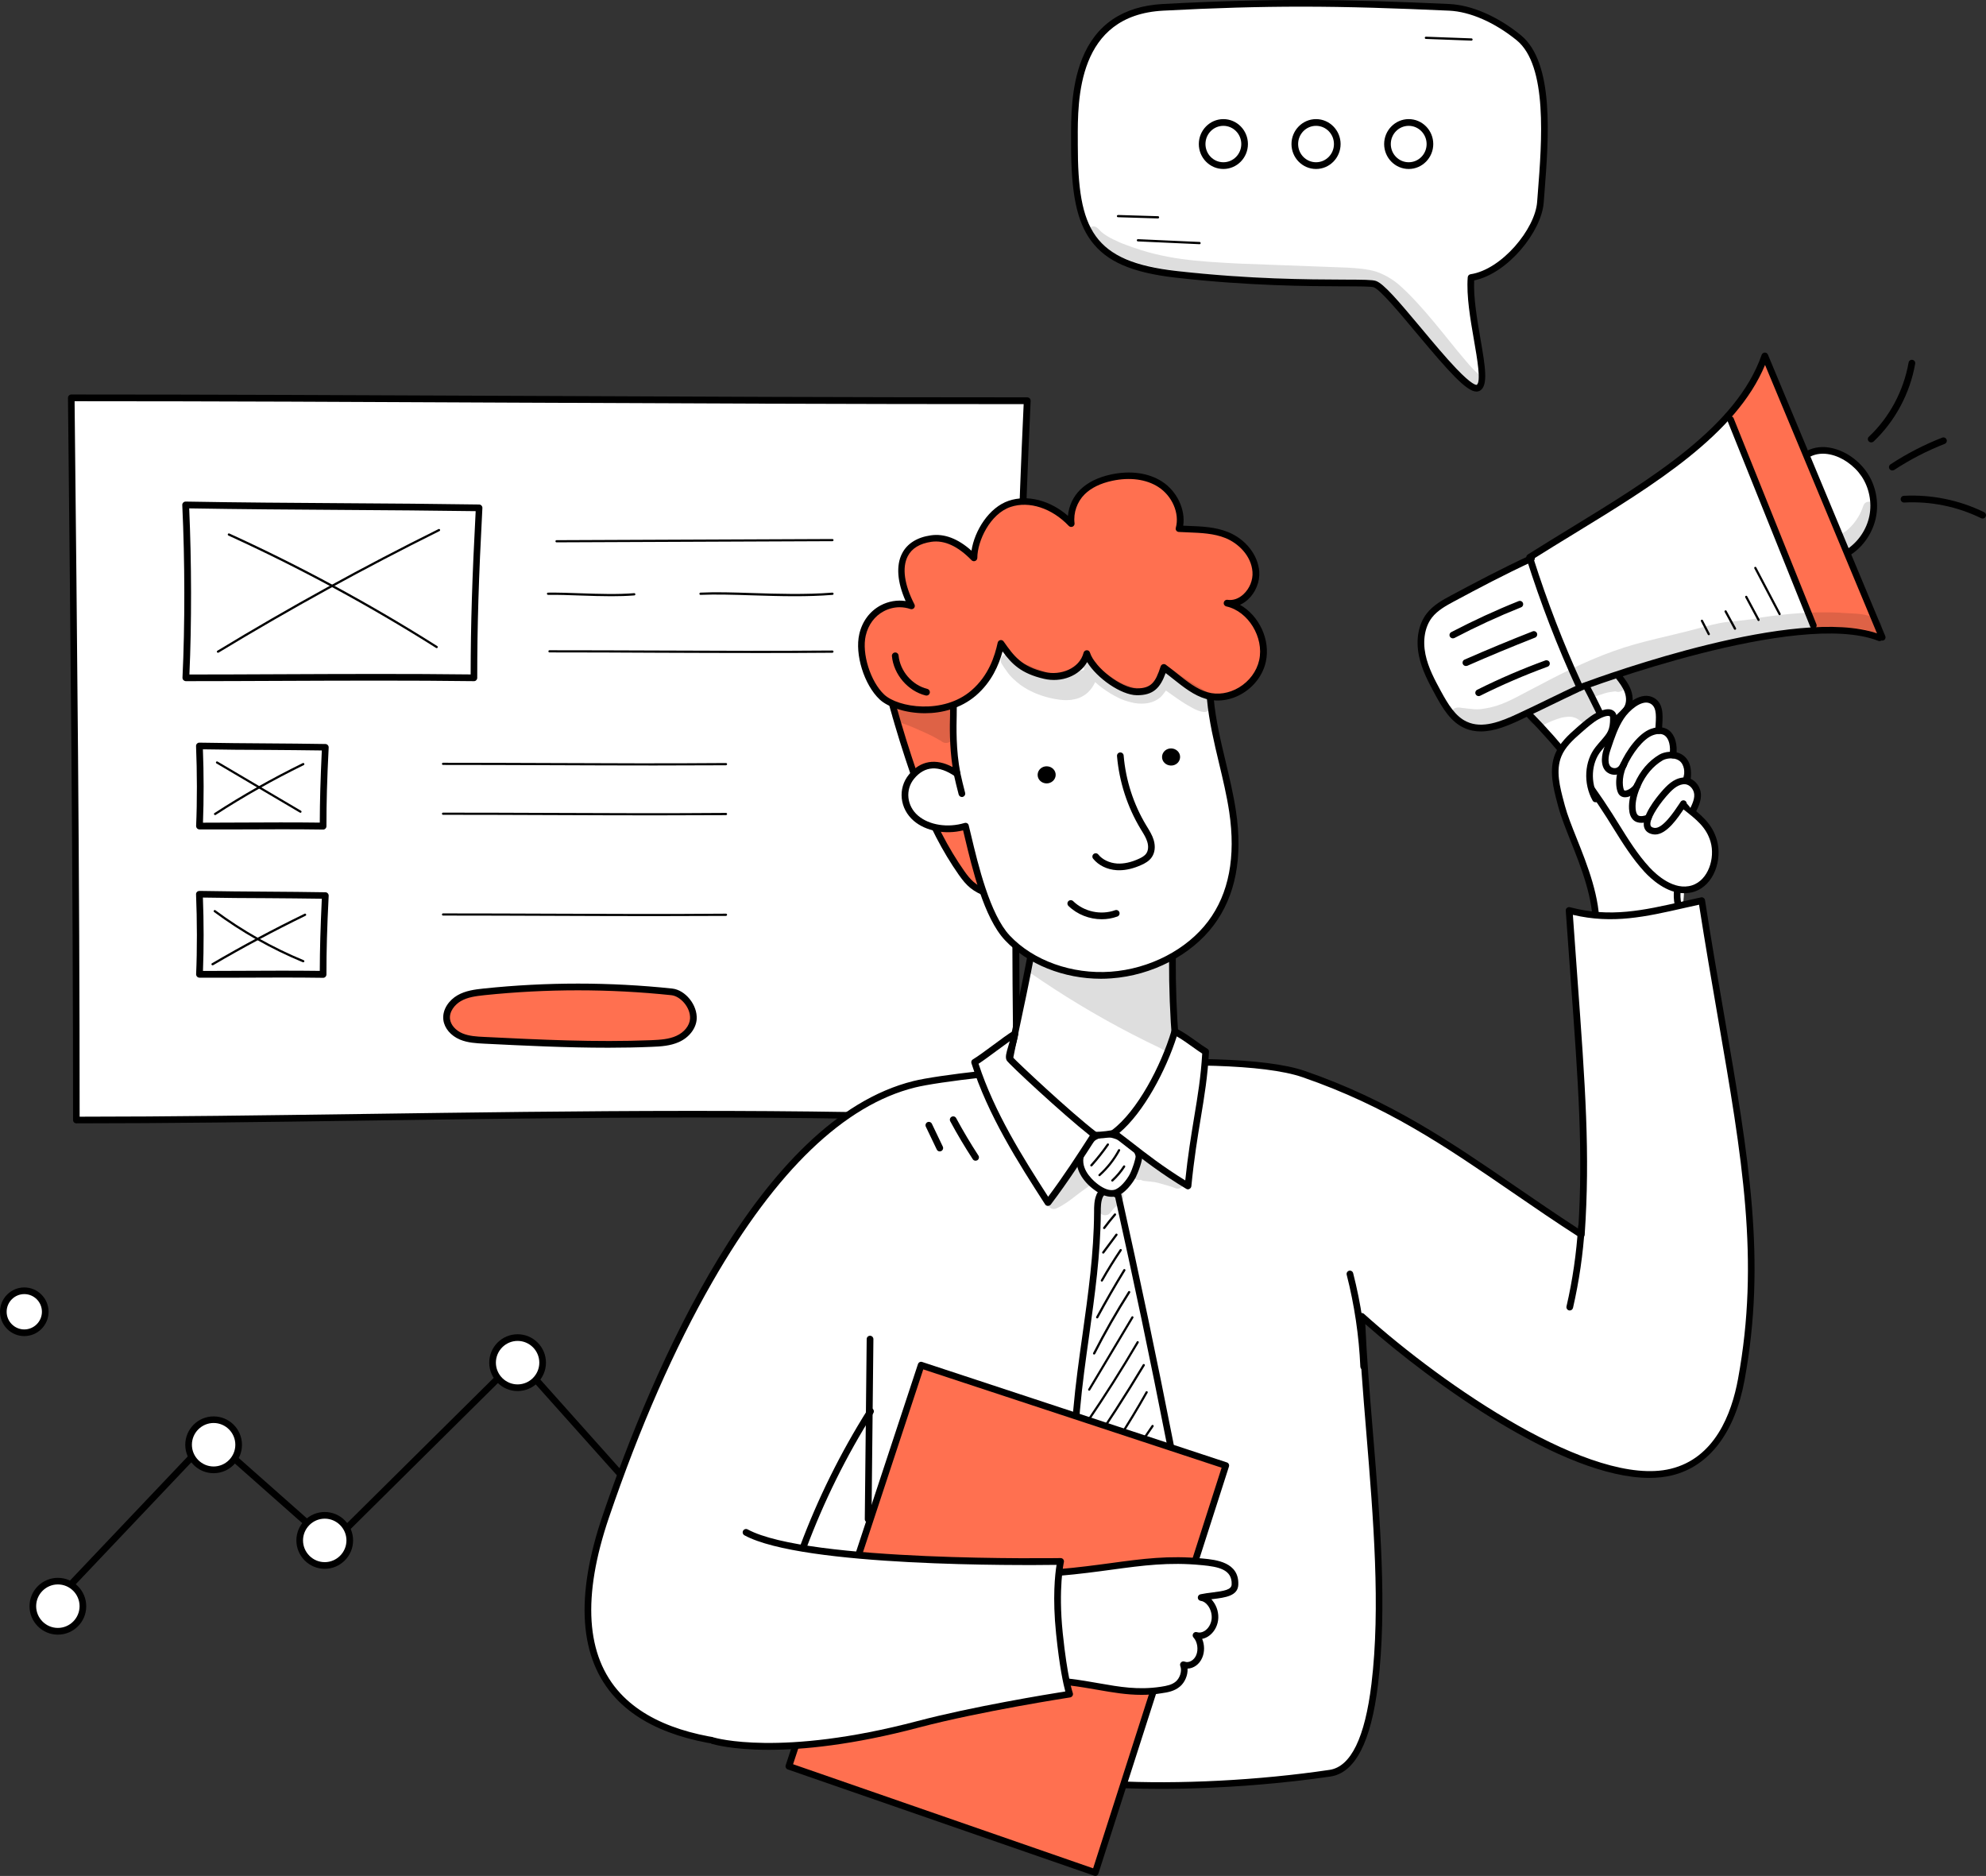 <svg width="665" height="628" viewBox="0 0 665 628" fill="none" xmlns="http://www.w3.org/2000/svg">
<rect x="0" y="0" width="665" height="628" fill="#333333" stroke="none"/>
<g clip-path="url(#clip0_54_24905)">
<path d="M340.791 374.948C339.246 297.202 340.314 211.813 343.948 134.157C230.397 134.157 122.342 133.202 23.851 133.202C24.691 212.358 25.554 292.22 25.554 374.948C119.526 374.948 233.713 370.558 340.791 374.948Z" fill="white"/>
<path d="M340.791 376.063C340.768 376.063 340.768 376.063 340.745 376.063C268.081 373.083 193.53 374.13 121.456 375.153C87.657 375.631 55.742 376.063 25.577 376.063C24.964 376.063 24.464 375.563 24.464 374.948C24.464 292.994 23.601 212.859 22.783 135.385L22.76 133.202C22.76 132.906 22.874 132.61 23.078 132.406C23.283 132.201 23.578 132.064 23.873 132.064C71.37 132.064 120.525 132.292 172.565 132.519C227.921 132.77 285.162 133.02 343.971 133.02C344.266 133.02 344.561 133.134 344.789 133.361C344.993 133.588 345.107 133.884 345.107 134.18C341.518 210.744 340.382 296.247 341.949 374.88C341.949 375.199 341.836 375.494 341.609 375.699C341.359 375.949 341.086 376.063 340.791 376.063ZM24.986 134.316V135.363C25.804 212.495 26.667 292.243 26.667 373.834C56.514 373.834 88.043 373.379 121.411 372.924C193.122 371.923 267.286 370.877 339.632 373.788C338.111 295.814 339.224 211.221 342.767 135.294C284.367 135.294 227.512 135.044 172.519 134.794C120.911 134.544 72.12 134.316 24.986 134.316Z" fill="black"/>
<path d="M108.941 250.163C108.373 261.581 108.191 268.951 108.191 276.548C95.107 276.344 79.797 276.548 66.782 276.548C67.077 269.793 67.191 259.853 66.759 249.708C80.888 249.981 95.38 249.935 108.941 250.163Z" fill="white"/>
<path d="M66.804 277.663C66.509 277.663 66.214 277.549 65.987 277.322C65.782 277.094 65.669 276.799 65.669 276.503C66.032 268.405 66.009 258.42 65.646 249.776C65.623 249.458 65.737 249.162 65.964 248.957C66.168 248.73 66.464 248.593 66.782 248.616C74.368 248.752 82.114 248.821 89.633 248.866C96.038 248.912 102.671 248.957 108.963 249.071C109.258 249.071 109.554 249.207 109.758 249.435C109.963 249.662 110.076 249.958 110.053 250.254C109.508 261.126 109.304 268.496 109.304 276.594C109.304 276.89 109.19 277.185 108.963 277.39C108.759 277.595 108.486 277.731 108.168 277.708C99.355 277.572 89.587 277.617 80.115 277.663C75.55 277.64 71.052 277.663 66.804 277.663ZM67.94 250.845C68.258 258.852 68.258 267.859 67.963 275.411C71.87 275.411 75.959 275.388 80.115 275.366C89.178 275.32 98.537 275.275 107.078 275.388C107.101 267.996 107.305 261.013 107.759 251.232C101.831 251.141 95.607 251.095 89.61 251.05C82.5 251.027 75.141 250.982 67.94 250.845Z" fill="black"/>
<path d="M108.941 299.795C108.373 311.214 108.191 318.583 108.191 326.181C95.107 325.976 79.797 326.181 66.782 326.181C67.077 319.425 67.191 309.485 66.759 299.34C80.888 299.613 95.38 299.568 108.941 299.795Z" fill="white"/>
<path d="M66.804 327.295C66.509 327.295 66.214 327.181 65.987 326.954C65.782 326.727 65.669 326.431 65.669 326.135C66.032 318.038 66.009 308.052 65.646 299.408C65.623 299.09 65.737 298.794 65.964 298.59C66.168 298.362 66.441 298.271 66.782 298.248C74.346 298.385 82.091 298.453 89.61 298.499C96.016 298.544 102.671 298.59 108.963 298.703C109.258 298.703 109.554 298.84 109.758 299.067C109.963 299.295 110.076 299.59 110.053 299.886C109.508 310.759 109.304 318.128 109.304 326.226C109.304 326.522 109.19 326.818 108.963 327.022C108.759 327.227 108.486 327.363 108.168 327.341C99.355 327.204 89.587 327.25 80.115 327.295C75.55 327.272 71.052 327.295 66.804 327.295ZM67.94 300.477C68.258 308.484 68.258 317.492 67.963 325.043C71.87 325.043 75.959 325.021 80.115 324.998C89.178 324.952 98.537 324.907 107.078 325.021C107.101 317.628 107.305 310.645 107.759 300.864C101.808 300.773 95.607 300.728 89.587 300.682C82.478 300.659 75.141 300.614 67.94 300.477Z" fill="black"/>
<path d="M160.458 170.005C159.14 194.639 158.731 210.539 158.731 226.893C128.225 226.484 92.586 226.893 62.261 226.893C62.966 212.336 63.215 190.863 62.193 169.027C95.107 169.619 128.816 169.528 160.458 170.005Z" fill="white"/>
<path d="M158.709 228.031C138.174 227.758 115.369 227.849 93.313 227.94C82.432 227.985 72.142 228.031 62.239 228.031C61.943 228.031 61.648 227.894 61.421 227.69C61.217 227.462 61.103 227.166 61.103 226.871C61.943 209.379 61.921 187.793 61.035 169.095C61.012 168.777 61.126 168.481 61.353 168.254C61.557 168.026 61.875 167.913 62.171 167.913C79.82 168.231 97.878 168.345 115.346 168.459C130.292 168.549 145.761 168.663 160.435 168.891C160.73 168.891 161.026 169.027 161.23 169.255C161.434 169.482 161.548 169.778 161.525 170.073C160.276 193.525 159.799 209.447 159.799 226.916C159.799 227.212 159.685 227.508 159.458 227.712C159.299 227.917 159.004 228.031 158.709 228.031ZM63.352 170.187C64.147 188.248 64.192 208.833 63.42 225.802C72.96 225.802 82.864 225.756 93.313 225.711C114.96 225.62 137.357 225.529 157.596 225.779C157.618 209.015 158.095 193.479 159.277 171.12C144.966 170.915 129.929 170.801 115.369 170.71C98.287 170.597 80.638 170.483 63.352 170.187Z" fill="black"/>
<path d="M224.968 332.049C204.116 329.865 183.059 329.843 162.207 332.026C159.299 332.322 156.278 332.709 153.734 334.164C151.19 335.62 149.191 338.441 149.577 341.329C149.918 343.9 152.053 345.97 154.438 346.971C156.823 347.971 159.481 348.108 162.093 348.244C180.765 349.154 199.459 350.087 218.153 349.336C221.129 349.222 224.196 349.04 226.921 347.812C229.647 346.584 232.009 344.082 232.191 341.102C232.441 336.871 228.625 332.436 224.968 332.049Z" fill="#FF7050"/>
<path d="M203.661 350.746C189.692 350.746 175.699 350.064 162.025 349.382C159.481 349.245 156.596 349.109 154.007 348.017C150.963 346.743 148.828 344.241 148.464 341.489C147.987 337.895 150.486 334.733 153.189 333.186C155.846 331.662 158.913 331.23 162.093 330.912C182.991 328.728 204.184 328.728 225.081 330.935C229.511 331.412 233.577 336.462 233.281 341.17C233.077 344.287 230.76 347.312 227.353 348.836C224.513 350.11 221.402 350.337 218.176 350.451C213.36 350.655 208.522 350.746 203.661 350.746ZM193.508 331.526C183.082 331.526 172.678 332.072 162.32 333.141C159.276 333.459 156.573 333.823 154.302 335.143C152.326 336.28 150.349 338.645 150.69 341.193C150.94 343.126 152.598 344.992 154.87 345.947C157.118 346.88 159.663 347.016 162.138 347.13C180.492 348.04 199.459 348.972 218.085 348.222C221.197 348.085 223.968 347.903 226.444 346.789C229.102 345.606 230.919 343.331 231.055 341.034C231.282 337.235 227.784 333.482 224.831 333.164C214.451 332.072 203.979 331.526 193.508 331.526Z" fill="black"/>
<path d="M146.215 216.976C146.147 216.976 146.079 216.953 146.011 216.908C123.796 202.873 100.4 190.204 76.481 179.285C76.299 179.194 76.208 178.99 76.299 178.785C76.39 178.603 76.617 178.512 76.799 178.603C100.74 189.521 124.182 202.214 146.42 216.294C146.602 216.407 146.647 216.635 146.533 216.817C146.465 216.93 146.329 216.976 146.215 216.976Z" fill="black"/>
<path d="M72.983 218.523C72.847 218.523 72.733 218.454 72.665 218.341C72.551 218.159 72.62 217.931 72.801 217.84C96.788 203.283 121.684 189.59 146.829 177.125C147.011 177.034 147.238 177.102 147.329 177.284C147.419 177.466 147.351 177.693 147.17 177.784C122.047 190.249 97.174 203.942 73.187 218.477C73.119 218.5 73.051 218.523 72.983 218.523Z" fill="black"/>
<path d="M72.029 272.863C71.915 272.863 71.779 272.795 71.711 272.704C71.597 272.522 71.643 272.295 71.824 272.181C81.296 266.04 91.246 260.421 101.376 255.463C101.558 255.372 101.785 255.44 101.876 255.645C101.967 255.827 101.899 256.054 101.694 256.145C91.586 261.081 81.66 266.699 72.211 272.818C72.165 272.841 72.097 272.863 72.029 272.863Z" fill="black"/>
<path d="M100.604 272.09C100.536 272.09 100.468 272.067 100.422 272.045L72.483 255.576C72.301 255.463 72.256 255.235 72.347 255.076C72.46 254.894 72.687 254.849 72.846 254.94L100.786 271.408C100.967 271.522 101.013 271.749 100.922 271.908C100.877 272.022 100.74 272.09 100.604 272.09Z" fill="black"/>
<path d="M71.165 323.156C71.029 323.156 70.916 323.087 70.847 322.974C70.734 322.792 70.802 322.564 70.984 322.473C81.046 316.582 91.495 310.986 101.99 305.891C102.171 305.8 102.398 305.868 102.489 306.073C102.58 306.255 102.512 306.483 102.308 306.573C91.836 311.669 81.41 317.241 71.347 323.133C71.279 323.133 71.234 323.156 71.165 323.156Z" fill="black"/>
<path d="M101.535 322.155C101.49 322.155 101.445 322.155 101.399 322.132C90.859 317.765 80.865 312.123 71.688 305.322C71.529 305.209 71.484 304.958 71.62 304.799C71.734 304.64 71.983 304.594 72.142 304.731C81.251 311.487 91.2 317.105 101.694 321.449C101.876 321.518 101.967 321.745 101.899 321.927C101.808 322.064 101.672 322.155 101.535 322.155Z" fill="black"/>
<path d="M186.353 181.56C186.148 181.56 185.989 181.401 185.989 181.196C185.989 180.991 186.148 180.832 186.353 180.832L278.734 180.446C278.938 180.446 279.097 180.605 279.097 180.809C279.097 181.014 278.938 181.173 278.734 181.173H278.53L186.353 181.56Z" fill="black"/>
<path d="M204.684 199.598C201.345 199.598 197.96 199.484 194.598 199.371C190.714 199.234 187.034 199.098 183.513 199.143C183.309 199.12 183.15 198.984 183.127 198.779C183.127 198.574 183.286 198.415 183.491 198.392C187.034 198.347 190.714 198.483 194.621 198.62C200.595 198.825 206.773 199.029 212.338 198.574C212.543 198.552 212.725 198.711 212.747 198.916C212.77 199.12 212.611 199.302 212.407 199.325C209.931 199.53 207.341 199.598 204.684 199.598Z" fill="black"/>
<path d="M266.127 199.598C261.221 199.598 256.36 199.439 251.84 199.302C245.548 199.098 239.596 198.916 234.576 199.143C234.372 199.166 234.19 198.984 234.19 198.779C234.19 198.574 234.349 198.392 234.554 198.392C239.596 198.142 245.57 198.324 251.862 198.529C260.244 198.802 269.762 199.098 278.711 198.392C278.916 198.392 279.097 198.529 279.12 198.734C279.143 198.938 278.984 199.12 278.779 199.143C274.623 199.484 270.352 199.598 266.127 199.598Z" fill="black"/>
<path d="M254.701 218.614C243.344 218.614 231.941 218.568 220.152 218.523C208.409 218.455 196.256 218.409 183.99 218.409C183.786 218.409 183.627 218.25 183.627 218.045C183.627 217.84 183.786 217.681 183.99 217.681C196.256 217.681 208.409 217.727 220.152 217.772C240.255 217.863 259.244 217.931 278.734 217.772C278.938 217.772 279.097 217.931 279.097 218.136C279.097 218.341 278.938 218.5 278.734 218.523C270.693 218.591 262.697 218.614 254.701 218.614Z" fill="black"/>
<path d="M219.062 256.259C207.705 256.259 196.302 256.213 184.513 256.168C172.769 256.122 160.617 256.077 148.351 256.077C148.146 256.077 147.987 255.918 147.987 255.713C147.987 255.508 148.146 255.349 148.351 255.349C160.617 255.349 172.769 255.394 184.513 255.44C204.615 255.531 223.605 255.599 243.094 255.44C243.299 255.44 243.458 255.599 243.458 255.804C243.458 256.009 243.299 256.168 243.094 256.19C235.053 256.236 227.058 256.259 219.062 256.259Z" fill="black"/>
<path d="M219.062 272.955C207.705 272.955 196.302 272.909 184.513 272.864C172.769 272.818 160.617 272.773 148.351 272.773C148.146 272.773 147.987 272.613 147.987 272.409C147.987 272.204 148.146 272.045 148.351 272.045C160.617 272.045 172.769 272.09 184.513 272.136C204.615 272.227 223.605 272.295 243.094 272.136C243.299 272.136 243.458 272.295 243.458 272.5C243.458 272.704 243.299 272.864 243.094 272.886C235.053 272.932 227.058 272.955 219.062 272.955Z" fill="black"/>
<path d="M219.062 306.687C207.705 306.687 196.302 306.642 184.513 306.596C172.769 306.551 160.617 306.505 148.351 306.505C148.146 306.505 147.987 306.346 147.987 306.141C147.987 305.937 148.146 305.777 148.351 305.777C160.617 305.777 172.769 305.823 184.513 305.868C204.615 305.959 223.605 306.028 243.094 305.868C243.299 305.868 243.458 306.028 243.458 306.232C243.458 306.437 243.299 306.596 243.094 306.619C235.053 306.664 227.058 306.687 219.062 306.687Z" fill="black"/>
<path d="M19.376 536.174C19.103 536.174 18.831 536.083 18.604 535.855C18.149 535.423 18.149 534.718 18.558 534.263L69.644 480.423C70.053 479.99 70.734 479.945 71.188 480.354L110.735 515.338L172.497 454.151C172.724 453.946 172.996 453.81 173.314 453.832C173.61 453.832 173.905 453.969 174.109 454.196L221.129 506.854C221.538 507.309 221.493 508.014 221.038 508.423C220.584 508.833 219.88 508.787 219.471 508.332L173.223 456.562L111.553 517.658C111.144 518.068 110.462 518.09 110.031 517.704L70.507 482.743L20.194 535.81C19.966 536.037 19.671 536.174 19.376 536.174Z" fill="black"/>
<path d="M19.376 546.091C24.005 546.091 27.758 542.333 27.758 537.698C27.758 533.062 24.005 529.304 19.376 529.304C14.746 529.304 10.994 533.062 10.994 537.698C10.994 542.333 14.746 546.091 19.376 546.091Z" fill="white"/>
<path d="M19.376 547.228C14.129 547.228 9.881 542.952 9.881 537.72C9.881 532.466 14.151 528.212 19.376 528.212C24.623 528.212 28.87 532.489 28.87 537.72C28.893 542.952 24.623 547.228 19.376 547.228ZM19.376 530.419C15.378 530.419 12.107 533.694 12.107 537.698C12.107 541.701 15.378 544.976 19.376 544.976C23.373 544.976 26.644 541.701 26.644 537.698C26.644 533.694 23.396 530.419 19.376 530.419Z" fill="black"/>
<path d="M71.529 492.046C76.158 492.046 79.911 488.288 79.911 483.653C79.911 479.017 76.158 475.259 71.529 475.259C66.9 475.259 63.147 479.017 63.147 483.653C63.147 488.288 66.9 492.046 71.529 492.046Z" fill="white"/>
<path d="M71.529 493.183C66.282 493.183 62.034 488.907 62.034 483.675C62.034 478.421 66.305 474.167 71.529 474.167C76.776 474.167 81.024 478.444 81.024 483.675C81.046 488.907 76.776 493.183 71.529 493.183ZM71.529 476.374C67.531 476.374 64.26 479.649 64.26 483.653C64.26 487.656 67.531 490.931 71.529 490.931C75.527 490.931 78.798 487.656 78.798 483.653C78.798 479.649 75.549 476.374 71.529 476.374Z" fill="black"/>
<path d="M100.331 515.679C100.331 511.039 104.079 507.286 108.713 507.286C113.347 507.286 117.095 511.039 117.095 515.679C117.095 520.32 113.347 524.073 108.713 524.073C104.102 524.073 100.331 520.32 100.331 515.679Z" fill="white"/>
<path d="M108.736 525.187C103.489 525.187 99.241 520.911 99.241 515.679C99.241 510.425 103.511 506.171 108.736 506.171C113.983 506.171 118.231 510.448 118.231 515.679C118.231 520.934 113.96 525.187 108.736 525.187ZM108.736 508.401C104.738 508.401 101.467 511.676 101.467 515.679C101.467 519.683 104.738 522.958 108.736 522.958C112.734 522.958 116.005 519.683 116.005 515.679C116.005 511.676 112.734 508.401 108.736 508.401Z" fill="black"/>
<path d="M173.314 464.569C177.943 464.569 181.696 460.811 181.696 456.175C181.696 451.54 177.943 447.782 173.314 447.782C168.685 447.782 164.932 451.54 164.932 456.175C164.932 460.811 168.685 464.569 173.314 464.569Z" fill="white"/>
<path d="M173.314 465.683C168.067 465.683 163.819 461.407 163.819 456.175C163.819 450.921 168.09 446.667 173.314 446.667C178.561 446.667 182.809 450.944 182.809 456.175C182.809 461.407 178.561 465.683 173.314 465.683ZM173.314 448.896C169.316 448.896 166.045 452.172 166.045 456.175C166.045 460.179 169.316 463.454 173.314 463.454C177.312 463.454 180.583 460.179 180.583 456.175C180.583 452.149 177.312 448.896 173.314 448.896Z" fill="black"/>
<path d="M212.27 507.286C212.27 502.646 216.018 498.893 220.652 498.893C225.286 498.893 229.034 502.646 229.034 507.286C229.034 511.926 225.286 515.679 220.652 515.679C216.018 515.679 212.27 511.926 212.27 507.286Z" fill="white"/>
<path d="M220.652 516.794C215.405 516.794 211.157 512.518 211.157 507.286C211.157 502.032 215.428 497.778 220.652 497.778C225.899 497.778 230.147 502.054 230.147 507.286C230.147 512.54 225.876 516.794 220.652 516.794ZM220.652 500.007C216.654 500.007 213.383 503.283 213.383 507.286C213.383 511.289 216.654 514.565 220.652 514.565C224.65 514.565 227.921 511.289 227.921 507.286C227.921 503.283 224.65 500.007 220.652 500.007Z" fill="black"/>
<path d="M492.526 92.895C503.406 91.281 515.014 77.542 515.763 67.716C517.081 50.224 520.079 22.018 508.495 12.601C502.248 7.506 493.684 2.843 485.235 2.457C450.231 0.864 426.176 0.478 389.378 2.457C358.327 4.117 359.758 35.507 359.758 48.449C359.758 77.61 365.55 88.642 393.921 91.849C430.832 96.012 457.25 94.056 460.339 95.125C465.904 97.013 490.345 132.474 494.956 129.835C499.091 127.424 491.527 106.157 492.526 92.895Z" fill="white"/>
<path d="M494.389 131.086C491.072 131.086 485.257 124.604 474.173 111.343C468.517 104.564 462.088 96.899 459.976 96.171C459.113 95.875 454.978 95.853 449.754 95.853C438.01 95.807 418.317 95.739 393.785 92.964C378.975 91.281 370.457 87.573 365.3 80.544C360.576 74.107 358.645 64.804 358.645 48.45V46.812C358.622 39.738 358.577 29.024 362.347 19.653C366.936 8.211 376.022 2.07 389.333 1.342C426.698 -0.66 450.958 -0.227 485.28 1.342C492.776 1.683 501.499 5.482 509.199 11.737C520.556 20.972 518.58 46.175 517.149 64.576C517.058 65.691 516.967 66.783 516.899 67.829C516.172 77.542 504.883 91.553 493.616 93.874C493.344 99.697 494.616 106.998 495.729 113.481C497.296 122.557 498.432 129.13 495.524 130.813C495.161 130.973 494.798 131.086 494.389 131.086ZM435.739 2.229C421.588 2.229 406.959 2.639 389.446 3.571C360.712 5.118 360.825 33.255 360.894 46.789V48.45C360.894 76.882 365.914 87.55 394.057 90.735C418.476 93.487 438.056 93.555 449.777 93.601C456.523 93.624 459.544 93.646 460.725 94.056C463.292 94.92 468.176 100.652 475.922 109.91C479.942 114.709 484.099 119.691 487.62 123.375C492.98 128.994 494.321 128.88 494.457 128.835C496.001 127.947 494.639 120.123 493.548 113.845C492.344 106.907 490.982 99.06 491.459 92.827C491.504 92.304 491.89 91.872 492.413 91.804C502.861 90.234 514.014 76.655 514.696 67.647C514.764 66.601 514.855 65.509 514.946 64.395C516.263 47.494 518.285 21.973 507.836 13.466C500.499 7.506 492.254 3.89 485.235 3.571C467.017 2.752 451.685 2.229 435.739 2.229Z" fill="black"/>
<path  class="mess-1" d="M402.53 48.245C402.53 44.264 405.71 41.011 409.64 41.011C413.569 41.011 416.749 44.241 416.749 48.245C416.749 52.225 413.569 55.478 409.64 55.478C405.71 55.455 402.53 52.225 402.53 48.245Z" fill="white"/>
<path class="mess-1" d="M409.64 56.57C405.097 56.57 401.417 52.817 401.417 48.222C401.417 43.627 405.119 39.874 409.64 39.874C414.182 39.874 417.862 43.627 417.862 48.222C417.862 52.817 414.182 56.57 409.64 56.57ZM409.64 42.126C406.323 42.126 403.643 44.856 403.643 48.222C403.643 51.589 406.323 54.318 409.64 54.318C412.956 54.318 415.636 51.589 415.636 48.222C415.636 44.856 412.956 42.126 409.64 42.126Z" fill="black"/>
<path  d="M401.667 81.75L381.019 80.817C380.815 80.817 380.656 80.635 380.656 80.431C380.656 80.226 380.837 80.067 381.042 80.067L401.667 80.999C401.871 80.999 402.03 81.181 402.03 81.386C402.03 81.591 401.871 81.75 401.667 81.75Z" fill="black"/>
<path d="M387.742 73.129L374.341 72.72C374.136 72.72 373.977 72.538 373.977 72.333C373.977 72.128 374.182 71.992 374.363 71.969L387.765 72.378C387.97 72.378 388.129 72.56 388.129 72.765C388.106 72.97 387.947 73.129 387.742 73.129Z" fill="black"/>
<path d="M492.708 13.602L477.444 13.034C477.239 13.034 477.08 12.852 477.08 12.647C477.08 12.442 477.262 12.283 477.466 12.283L492.731 12.852C492.935 12.852 493.094 13.034 493.094 13.238C493.071 13.443 492.912 13.602 492.708 13.602Z" fill="black"/>
<path d="M440.668 55.478C444.595 55.478 447.778 52.24 447.778 48.245C447.778 44.25 444.595 41.011 440.668 41.011C436.742 41.011 433.558 44.25 433.558 48.245C433.558 52.24 436.742 55.478 440.668 55.478Z" fill="white"/>
<path class="mess-2" d="M440.668 56.57C436.125 56.57 432.445 52.817 432.445 48.222C432.445 43.627 436.148 39.874 440.668 39.874C445.188 39.874 448.891 43.627 448.891 48.222C448.891 52.817 445.211 56.57 440.668 56.57ZM440.668 42.126C437.352 42.126 434.671 44.856 434.671 48.222C434.671 51.589 437.352 54.318 440.668 54.318C443.984 54.318 446.665 51.589 446.665 48.222C446.665 44.856 443.984 42.126 440.668 42.126Z" fill="black"/>
<path d="M471.697 55.478C475.623 55.478 478.806 52.24 478.806 48.245C478.806 44.25 475.623 41.011 471.697 41.011C467.77 41.011 464.587 44.25 464.587 48.245C464.587 52.24 467.77 55.478 471.697 55.478Z" fill="white"/>
<path class="mess-3" d="M471.697 56.57C467.154 56.57 463.474 52.817 463.474 48.222C463.474 43.627 467.176 39.874 471.697 39.874C476.24 39.874 479.919 43.627 479.919 48.222C479.919 52.817 476.217 56.57 471.697 56.57ZM471.697 42.126C468.38 42.126 465.7 44.856 465.7 48.222C465.7 51.589 468.38 54.318 471.697 54.318C475.013 54.318 477.693 51.589 477.693 48.222C477.693 44.856 474.99 42.126 471.697 42.126Z" fill="black"/>
<g opacity="0.129">
<path d="M496.797 126.697C496.592 126.333 496.274 126.105 495.933 125.9C495.161 125.377 495.456 125.559 494.23 124.513C492.708 123.057 491.345 121.465 490.005 119.85C484.44 113.322 476.353 102.29 468.426 95.307C466.154 93.396 463.542 91.872 460.748 90.917C457.682 90.007 454.479 89.802 451.299 89.597C439.124 89.165 426.926 88.71 414.751 88.233C401.008 87.505 389.878 86.936 377.067 81.978C374.386 81.068 370.843 79.316 369.207 77.974C368.185 77.292 367.549 75.836 366.186 75.79C364.687 75.745 363.801 77.769 364.937 78.816C372.069 86.345 382.586 89.211 393.126 90.598C397.033 91.167 405.165 92.077 411.025 92.373C421.906 93.1 432.786 93.487 443.667 94.147C449.141 94.374 456.455 94.852 458.068 95.284C463.179 96.421 465.973 99.378 470.561 104.269C474.672 108.704 478.761 113.14 482.577 117.826C484.758 120.146 492.98 130.199 495.706 129.403C496.819 129.13 497.41 127.72 496.797 126.697Z" fill="black"/>
</g>
<path d="M562.056 270.02C560.171 267.95 558.308 265.858 556.446 263.765C553.22 260.103 550.063 256.395 546.928 252.642C546.61 252.71 546.224 252.688 546.02 252.892C544.066 251.232 540.954 250.527 538.16 251.027C536.661 252.574 534.889 253.962 533.072 255.326C532.391 255.849 531.732 256.373 530.96 256.828C530.46 257.1 530.006 257.396 529.529 257.692L529.506 257.715C529.37 257.851 529.233 257.942 529.074 257.988C528.961 258.056 528.847 258.147 528.734 258.215C527.189 259.261 525.713 260.33 524.191 261.377C523.805 261.65 523.328 261.741 522.941 261.604V262.173C522.533 263.515 521.76 269.338 525.417 277.436C528.961 285.238 534.231 301.342 534.435 309.258C541.863 311.578 544.043 317.969 551.835 316.582C554.765 316.059 560.262 309.03 562.67 307.915C564.941 299.545 563.692 281.598 564.918 273.068C563.942 272.067 563.01 271.044 562.056 270.02Z" fill="white"/>
<path d="M532.731 263.583C532.504 260.33 533.504 256.987 535.457 254.371C536.684 252.733 538.297 251.346 539.228 249.526C540.159 247.706 540.159 245.136 538.501 243.908C537.456 243.134 536.048 243.134 534.776 243.384C531.459 244.09 528.756 246.455 526.394 248.889C524.918 250.413 523.487 252.005 522.578 253.916C521.783 255.622 521.442 257.51 521.283 259.398C521.17 260.558 521.147 261.786 521.624 262.855C522.283 264.334 523.759 265.266 525.19 265.994C526.689 266.745 528.37 267.427 530.028 267.131C531.664 266.836 532.845 265.266 532.731 263.583Z" fill="white"/>
<g opacity="0.129">
<path d="M554.469 261.581C554.81 261.331 554.924 261.217 554.469 261.581V261.581Z" fill="black"/>
</g>
<g opacity="0.129">
<path d="M539.341 268.451C539.205 268.428 539.069 268.405 539.001 268.405C539.114 268.428 539.228 268.451 539.341 268.451Z" fill="black"/>
</g>
<g opacity="0.129">
<path d="M539.569 268.496C539.501 268.496 539.432 268.473 539.342 268.473C539.501 268.473 539.637 268.496 539.569 268.496Z" fill="black"/>
</g>
<path d="M512.356 239.29C523.395 251.437 533.526 264.402 542.635 278.05C547.45 285.283 552.516 293.153 560.602 296.315C562.351 296.997 564.259 297.452 566.122 297.134C568.87 296.656 571.142 294.495 572.3 291.925C573.459 289.377 573.618 286.466 573.391 283.668C573.209 281.507 572.8 279.346 571.755 277.436C570.779 275.684 569.438 274.115 567.871 272.864C563.26 269.224 565.009 267.45 564.078 263.606C561.42 252.438 545.02 252.438 538.455 242.861C540.091 241.724 541.749 240.587 543.089 239.108C544.429 237.63 545.429 235.765 545.497 233.786C545.61 230.76 543.657 228.099 541.953 225.506C563.351 217.886 585.679 212.882 608.19 210.152C603.261 200.531 599.263 190.454 595.288 180.4C589.882 166.753 584.498 153.105 578.683 140.185C564.464 154.492 547.201 165.32 530.096 176.01C518.353 183.357 506.564 190.704 494.025 196.573C487.324 199.689 479.828 202.965 476.83 209.72C474.922 213.996 475.24 218.978 476.739 223.413C478.238 227.849 480.805 231.807 483.417 235.674C485.552 238.858 488.142 242.293 492.094 243.271C499.159 243.521 506.291 241.997 512.356 239.29Z" fill="white"/>
<path d="M604.669 151.399C608.122 162.772 612.619 173.804 618.048 184.381C621.433 183.812 624.113 180.992 625.431 177.83C626.748 174.668 626.93 171.142 626.998 167.708C627.021 166.298 627.043 164.842 626.634 163.5C626.271 162.294 625.59 161.202 624.908 160.156C623.227 157.563 621.342 155.038 618.82 153.241C614.732 150.352 609.121 149.829 604.669 151.399Z" fill="white"/>
<path d="M607.622 211.335C598.037 187.156 588.451 162.977 578.865 138.411C584.158 133.452 588.36 127.22 591.04 120.373C591.04 120.373 629.769 213.473 629.815 213.087C622.728 210.63 615.095 209.879 607.622 211.335Z" fill="#FF7050"/>
<path d="M529.029 231.329C528.597 231.329 528.211 231.079 528.007 230.669C521.487 216.544 515.809 201.804 511.107 186.906C510.948 186.428 511.152 185.905 511.584 185.632C516.286 182.652 521.192 179.65 525.917 176.761C553.265 160.042 581.545 142.755 589.882 118.781C590.041 118.349 590.45 118.053 590.904 118.03C591.381 118.007 591.79 118.28 591.972 118.713L631.268 212.927C631.495 213.496 631.246 214.156 630.678 214.383C630.451 214.474 630.201 214.497 629.973 214.429C629.678 214.633 629.292 214.679 628.951 214.542C601.921 203.943 530.142 230.942 529.415 231.215C529.301 231.306 529.165 231.329 529.029 231.329ZM513.514 187.065C518.035 201.258 523.441 215.293 529.619 228.781C538.592 225.46 601.33 202.873 628.497 212.017L591.018 122.17C581.341 145.508 553.788 162.362 527.098 178.672C522.6 181.424 517.967 184.244 513.514 187.065Z" fill="black"/>
<path d="M607.191 210.516C606.759 210.516 606.327 210.243 606.146 209.811L578.434 140.867C578.206 140.299 578.479 139.639 579.047 139.412C579.615 139.184 580.273 139.457 580.501 140.026L608.213 208.97C608.44 209.538 608.167 210.198 607.599 210.425C607.463 210.494 607.327 210.516 607.191 210.516Z" fill="black"/>
<path d="M619.116 185.859C618.753 185.859 618.389 185.677 618.185 185.359C617.844 184.836 618.003 184.153 618.503 183.812C622.273 181.355 625.045 177.193 625.953 172.689C626.862 168.163 625.862 163.227 623.341 159.474C622.114 157.654 620.502 156.039 618.571 154.697C615.3 152.4 610.28 150.716 606.078 152.9C605.532 153.173 604.851 152.968 604.578 152.422C604.306 151.876 604.51 151.194 605.055 150.921C610.144 148.283 616.049 150.216 619.866 152.877C622.023 154.378 623.818 156.198 625.204 158.245C628.066 162.476 629.179 168.049 628.156 173.144C627.134 178.239 624 182.925 619.729 185.7C619.525 185.791 619.32 185.859 619.116 185.859Z" fill="black"/>
<path d="M495.842 244.863C493.934 244.863 492.072 244.522 490.255 243.68C485.78 241.633 483.099 237.22 480.533 232.489C478.466 228.668 476.103 224.346 475.126 219.546C474.013 214.156 474.945 208.992 477.693 205.421C479.897 202.555 483.145 200.804 485.734 199.416C494.139 194.912 502.475 190.5 512.356 185.905C512.924 185.655 513.583 185.882 513.833 186.451C514.082 187.019 513.855 187.679 513.287 187.929C503.475 192.479 495.161 196.891 486.802 201.372C484.394 202.669 481.373 204.284 479.465 206.763C477.125 209.834 476.33 214.315 477.307 219.069C478.216 223.55 480.487 227.712 482.486 231.397C484.871 235.765 487.324 239.859 491.163 241.61C496.388 244.021 502.498 241.588 508.313 238.881C511.97 237.175 515.309 235.56 518.534 233.99C521.76 232.421 525.076 230.806 528.756 229.1C529.324 228.85 529.983 229.077 530.233 229.646C530.482 230.214 530.255 230.874 529.687 231.124C526.053 232.83 522.714 234.445 519.511 235.992C516.286 237.561 512.947 239.176 509.267 240.905C505.042 242.907 500.363 244.863 495.842 244.863Z" fill="black"/>
<path d="M563.941 299.022C558.013 299.022 552.857 294.245 550.699 291.925C546.587 287.467 543.316 282.235 540.159 277.163C539.432 276.002 538.728 274.865 538.001 273.705C530.301 261.581 521.328 250.277 511.357 240.109C510.925 239.677 510.925 238.972 511.379 238.517C511.811 238.085 512.515 238.085 512.969 238.54C523.055 248.821 532.118 260.239 539.909 272.5C540.636 273.66 541.363 274.82 542.09 275.98C545.179 280.961 548.382 286.102 552.357 290.401C554.628 292.835 560.534 298.317 566.576 296.383C572.028 294.632 574.345 287.262 572.778 281.826C571.369 276.958 568.076 274.365 563.487 270.794C562.624 270.111 561.715 269.406 560.784 268.655L560.511 268.428C553.538 262.81 546.292 255.372 538.955 246.319C537.07 243.976 535.253 240.291 533.322 236.379C532.277 234.24 531.187 232.034 530.096 230.101C529.801 229.555 529.983 228.872 530.528 228.577C531.073 228.281 531.754 228.463 532.05 229.009C533.163 231.011 534.253 233.24 535.321 235.401C537.183 239.199 538.932 242.77 540.681 244.931C547.905 253.87 555.037 261.195 561.897 266.699L562.17 266.927C563.101 267.677 563.987 268.383 564.827 269.042C569.552 272.75 573.3 275.661 574.89 281.234C576.73 287.649 574.05 296.338 567.212 298.544C566.145 298.862 565.032 299.022 563.941 299.022Z" fill="black"/>
<path d="M539.25 244.021C538.955 244.021 538.66 243.908 538.455 243.68C538.024 243.248 538.024 242.52 538.478 242.088L542.453 238.198C542.976 237.675 543.498 237.175 543.839 236.629C544.611 235.378 544.679 233.558 544.021 231.761C543.385 230.032 542.181 228.486 541.022 227.007C540.636 226.53 540.727 225.824 541.227 225.438C541.704 225.051 542.408 225.142 542.794 225.642C543.998 227.189 545.361 228.918 546.11 230.988C546.996 233.422 546.86 235.969 545.724 237.789C545.224 238.585 544.588 239.222 543.998 239.791L540.023 243.68C539.818 243.908 539.546 244.021 539.25 244.021Z" fill="black"/>
<path d="M486.484 213.701C486.075 213.701 485.689 213.473 485.484 213.109C485.189 212.563 485.416 211.881 485.961 211.608C493.276 207.787 500.862 204.284 508.495 201.236C509.062 201.008 509.721 201.281 509.948 201.85C510.176 202.418 509.903 203.078 509.335 203.306C501.771 206.331 494.252 209.788 487.006 213.587C486.825 213.655 486.643 213.701 486.484 213.701Z" fill="black"/>
<path d="M490.845 222.958C490.413 222.958 490.005 222.708 489.823 222.299C489.573 221.73 489.823 221.07 490.391 220.82C497.909 217.522 505.587 214.337 513.196 211.358C513.764 211.13 514.423 211.426 514.65 211.995C514.877 212.563 514.582 213.223 514.014 213.45C506.427 216.43 498.795 219.592 491.299 222.89C491.14 222.936 490.981 222.958 490.845 222.958Z" fill="black"/>
<path d="M495.115 233.035C494.707 233.035 494.32 232.808 494.116 232.421C493.843 231.875 494.071 231.193 494.616 230.92C502.021 227.212 509.698 223.914 517.444 221.093C518.012 220.889 518.671 221.184 518.875 221.753C519.08 222.344 518.784 222.981 518.216 223.186C510.562 225.984 502.952 229.259 495.615 232.921C495.456 232.99 495.297 233.035 495.115 233.035Z" fill="black"/>
<path class="horn" d="M626.566 148.101C626.271 148.101 625.976 147.987 625.749 147.759C625.317 147.305 625.34 146.599 625.794 146.19C632.699 139.685 637.401 130.859 639.082 121.374C639.196 120.76 639.764 120.35 640.377 120.464C640.99 120.578 641.399 121.146 641.286 121.761C639.537 131.723 634.585 140.981 627.339 147.828C627.112 148.01 626.839 148.101 626.566 148.101Z" fill="black"/>
<path class="horn"  d="M633.631 157.495C633.267 157.495 632.904 157.313 632.699 156.994C632.359 156.471 632.495 155.789 633.017 155.448C638.469 151.876 644.307 148.851 650.349 146.508C650.917 146.281 651.575 146.577 651.803 147.145C652.03 147.714 651.734 148.374 651.167 148.601C645.261 150.898 639.582 153.833 634.244 157.336C634.04 157.427 633.835 157.495 633.631 157.495Z" fill="black"/>
<path class="horn"  d="M663.887 173.599C663.728 173.599 663.546 173.553 663.387 173.485C655.392 169.573 646.487 167.753 637.606 168.231C636.993 168.254 636.47 167.799 636.425 167.162C636.402 166.548 636.856 166.025 637.492 165.979C646.737 165.501 656.028 167.389 664.364 171.461C664.909 171.734 665.159 172.393 664.886 172.962C664.682 173.372 664.296 173.599 663.887 173.599Z" fill="black"/>
<path d="M595.901 205.944C595.765 205.944 595.629 205.876 595.56 205.74L587.428 190.295C587.338 190.113 587.406 189.886 587.588 189.795C587.769 189.704 587.996 189.772 588.087 189.954L596.219 205.398C596.31 205.58 596.242 205.808 596.06 205.899C596.015 205.944 595.969 205.944 595.901 205.944Z" fill="black"/>
<path d="M588.837 207.9C588.701 207.9 588.587 207.832 588.519 207.696L584.385 199.985C584.294 199.803 584.362 199.575 584.544 199.484C584.726 199.393 584.953 199.461 585.044 199.643L589.178 207.354C589.269 207.536 589.2 207.764 589.019 207.855C588.95 207.9 588.882 207.9 588.837 207.9Z" fill="black"/>
<path d="M580.932 210.835C580.796 210.835 580.682 210.766 580.614 210.63L577.48 204.852C577.389 204.67 577.457 204.443 577.639 204.352C577.82 204.261 578.047 204.329 578.138 204.511L581.296 210.289C581.386 210.471 581.318 210.698 581.137 210.789C581.046 210.835 580.978 210.835 580.932 210.835Z" fill="black"/>
<path d="M572.187 212.654C572.051 212.654 571.914 212.586 571.846 212.45L569.552 207.991C569.461 207.81 569.529 207.582 569.711 207.491C569.893 207.4 570.12 207.468 570.211 207.65L572.505 212.109C572.596 212.291 572.528 212.518 572.346 212.609C572.301 212.632 572.255 212.654 572.187 212.654Z" fill="black"/>
<g opacity="0.129">
<path d="M627.634 169.3C627.293 167.981 625.499 167.526 624.499 168.413C623.909 168.913 623.841 169.709 623.523 170.392C622.659 172.803 620.706 175.51 619.161 176.874C617.412 178.58 617.821 177.58 616.254 179.217C614.573 181.697 617.776 184.585 620.07 182.652C624.091 179.922 625.067 177.102 626.816 173.644C627.225 172.644 627.543 171.597 627.657 170.528C627.748 170.119 627.816 169.687 627.634 169.3Z" fill="black"/>
</g>
<g opacity="0.129">
<path d="M626.884 206.558C623.341 205.103 619.434 205.489 615.709 205.08C607.077 204.716 598.377 205.398 589.837 206.695C586.066 207.559 582.227 207.764 578.411 208.196C575.117 208.583 571.96 209.493 568.757 210.334C559.285 212.927 549.586 214.61 540.341 217.954C530.596 221.412 521.419 226.211 512.288 231.033C506.291 234.172 502.566 236.379 497.024 237.22C494.389 237.675 493.253 237.402 489.414 236.97C488.188 236.697 486.62 236.833 486.052 238.153C485.212 239.563 486.325 241.565 487.96 241.633C490.8 242.042 493.616 242.929 496.501 242.747C503.02 242.588 508.631 238.972 514.378 236.333C514.968 236.083 515.536 235.81 516.127 235.537C515.264 236.037 514.423 236.538 513.583 237.061C511.993 237.743 510.812 239.699 511.993 241.269C512.492 242.179 513.56 242.565 514.559 242.452C515.195 242.929 516.059 243.111 516.876 242.679C518.353 241.86 519.92 241.223 521.51 240.678C522.782 240.291 523.1 240.086 525.281 239.927C525.508 239.927 526.099 239.95 526.485 240.018C528.302 240.518 527.916 240.564 528.688 240.996C529.12 241.292 529.529 241.61 529.937 241.951C531.823 243.908 533.844 245.727 535.707 247.683C536.706 248.752 537.638 249.913 538.774 250.845C539.137 251.073 539.796 251.619 540.636 252.346C540.75 252.46 540.886 252.597 541 252.71C541.772 253.461 542.59 254.143 543.43 254.826C544.566 255.849 545.724 256.873 546.724 257.737C546.769 257.783 548.45 259.284 549.518 260.194C550.313 261.013 551.585 261.741 552.652 260.922C553.288 260.558 553.584 259.83 553.561 259.125C553.311 258.92 553.084 258.715 552.857 258.533C551.812 257.601 550.79 256.668 549.768 255.713C547.769 253.802 545.77 251.846 543.998 249.731C540.454 245.477 537.206 240.928 534.708 235.969C534.458 235.469 534.617 235.014 534.957 234.741C534.571 234.127 534.299 233.694 533.958 233.194C537.161 232.216 537.547 231.807 540.909 231.443C540.931 231.443 540.931 231.465 540.954 231.465C542.272 231.966 543.884 231.215 544.339 229.873C545.202 227.576 542.567 225.438 540.477 226.711C540.477 226.711 540.477 226.711 540.454 226.711C540.341 226.734 540.25 226.757 540.136 226.78C539.296 226.916 538.501 227.098 537.683 227.303C540.409 226.256 542.817 225.324 543.68 225.028C551.38 222.708 557.309 220.934 566.031 218.887C571.574 217.522 573.459 216.476 577.979 215.452C584.181 214.337 590.336 212.859 596.606 212.154C598.582 211.904 600.581 211.585 602.58 211.471C604.283 211.312 604.329 211.494 605.124 211.244C605.623 211.13 606.078 210.721 606.282 210.243C606.305 210.198 606.327 210.152 606.35 210.107C610.053 209.856 613.687 209.765 618.321 210.175C622.092 210.402 623.568 210.289 626.271 211.403C626.362 211.449 626.453 211.471 626.544 211.517C626.589 211.54 626.635 211.585 626.703 211.608C627.657 212.199 628.997 211.79 629.61 210.88C630.996 208.674 628.77 207.286 626.884 206.558ZM531.323 230.283C531.164 230.192 531.005 230.101 530.846 230.01C531.096 229.919 531.323 229.828 531.573 229.714C531.482 229.896 531.391 230.101 531.323 230.283Z" fill="black"/>
</g>
<path d="M566.508 271.18C567.349 269.747 567.417 271.112 567.871 269.497C568.326 267.905 568.416 266.131 567.758 264.607C567.099 263.083 565.623 261.832 563.964 261.786C561.92 261.718 560.239 263.287 558.853 264.811C556.491 267.382 554.242 270.088 552.561 273.136C551.925 274.274 551.426 275.798 552.312 276.753C552.766 277.254 553.515 277.413 554.197 277.458C556.173 277.549 558.172 276.708 559.49 275.229C560.057 274.592 560.512 273.842 561.125 273.227C561.738 272.613 562.715 271.84 563.01 271.044C563.851 268.701 563.828 267.131 566.508 271.18Z" fill="white"/>
<path d="M561.579 264.538C562.42 263.105 563.238 261.627 563.692 260.035C564.146 258.442 564.237 256.668 563.578 255.144C562.92 253.62 561.443 252.369 559.785 252.324C557.741 252.255 556.06 253.825 554.674 255.349C552.312 257.919 550.063 260.626 548.382 263.674C547.746 264.811 547.246 266.335 548.132 267.291C548.586 267.791 549.336 267.95 550.017 267.996C551.994 268.087 553.811 268.701 555.128 267.222C555.673 266.54 561.375 261.422 561.579 264.538Z" fill="white"/>
<path d="M557.013 256.714C557.854 255.281 558.672 253.802 559.126 252.21C559.58 250.618 559.671 248.844 559.012 247.32C558.354 245.796 556.877 244.544 555.219 244.499C553.175 244.431 551.494 246 550.108 247.524C547.746 250.095 545.497 252.801 543.816 255.849C543.18 256.987 542.68 258.511 543.566 259.466C544.021 259.966 544.77 261.786 545.452 261.809C547.428 261.9 549.427 259.42 550.744 257.942C551.312 257.26 556.809 253.575 557.013 256.714Z" fill="white"/>
<path d="M555.219 244.476C556.877 244.476 555.265 238.426 554.606 236.879C553.947 235.355 552.471 234.104 550.812 234.059C548.768 233.99 547.087 235.56 545.702 237.084C543.339 239.654 541.091 242.361 539.41 245.409C538.774 246.546 538.274 248.07 539.16 249.026C539.614 249.526 538.319 256.077 539.001 256.1C540.977 256.191 543.407 255.372 544.725 253.916C545.293 253.256 550.812 244.476 555.219 244.476Z" fill="white"/>
<path d="M534.548 251.641C537.206 248.275 543.362 240.951 539.864 238.994C538.092 237.994 533.822 240.132 532.436 241.633C530.074 244.203 525.281 246.614 523.6 249.662C522.964 250.8 520.556 257.282 521.419 258.238C521.874 258.738 521.442 264.88 522.146 264.902C524.122 264.993 532.232 267.245 533.549 265.767C534.094 265.153 528.961 258.693 534.548 251.641Z" fill="white"/>
<path d="M554.197 279.369C553.947 279.369 553.697 279.346 553.447 279.301C551.585 278.96 550.858 277.913 550.585 277.094C549.336 273.5 554.606 266.995 556.264 265.107C558.104 262.969 560.33 260.672 563.396 260.308C566.031 259.989 568.53 261.786 569.325 264.584C570.097 267.268 568.78 269.952 567.712 272.113L567.644 272.249C567.371 272.795 566.713 273.023 566.145 272.75C565.6 272.477 565.373 271.817 565.645 271.249L565.713 271.112C566.645 269.201 567.712 267.041 567.167 265.198C566.758 263.742 565.373 262.332 563.646 262.537C561.375 262.81 559.58 264.698 557.945 266.586C554.878 270.134 552.084 274.638 552.698 276.389C552.743 276.548 552.902 276.958 553.856 277.14C556.605 277.663 560.534 271.749 562.215 269.224C562.42 268.928 562.601 268.633 562.76 268.405C563.101 267.905 563.805 267.768 564.305 268.11C564.805 268.451 564.941 269.156 564.6 269.656C564.441 269.884 564.26 270.157 564.055 270.452C561.965 273.614 558.149 279.369 554.197 279.369Z" fill="black"/>
<path d="M544.157 266.904C543.407 266.904 542.771 266.654 542.294 266.176C541.022 264.902 540.5 260.353 542.499 255.849C544.566 251.209 548.632 245.523 552.743 244.021C555.878 242.884 557.854 243.703 558.944 244.567C560.875 246.114 561.761 249.23 561.307 252.915C561.238 253.529 560.671 253.961 560.057 253.893C559.444 253.825 559.012 253.256 559.081 252.642C559.444 249.776 558.853 247.365 557.536 246.319C556.582 245.568 555.219 245.5 553.493 246.114C550.154 247.32 546.474 252.369 544.52 256.736C542.794 260.649 543.43 264.061 543.884 264.607C543.952 264.652 544.157 264.675 544.407 264.629C545.497 264.425 546.883 263.287 547.201 262.537C547.45 261.968 548.109 261.695 548.677 261.945C549.245 262.196 549.518 262.855 549.268 263.424C548.632 264.925 546.61 266.495 544.861 266.836C544.611 266.881 544.384 266.904 544.157 266.904Z" fill="black"/>
<path d="M549.608 275.457C548.609 275.457 547.587 275.184 546.86 274.456C546.02 273.614 545.565 272.409 545.474 270.771C545.338 268.223 545.951 265.426 547.337 262.264C549.2 258.056 552.062 254.735 555.582 252.642C557.263 251.641 560.807 251.004 563.419 252.733C565.009 253.802 566.758 256.1 566.077 261.058C565.986 261.672 565.441 262.082 564.827 262.014C564.214 261.923 563.783 261.377 563.873 260.763C564.169 258.647 564.101 255.872 562.193 254.598C560.489 253.461 557.922 253.848 556.718 254.553C553.584 256.418 551.04 259.398 549.359 263.174C548.109 266.017 547.541 268.451 547.678 270.634C547.746 271.703 547.973 272.431 548.405 272.864C549.063 273.523 550.858 273.091 551.267 272.818C551.721 272.409 552.425 272.454 552.834 272.932C553.243 273.387 553.175 274.115 552.72 274.524C552.221 274.979 550.949 275.457 549.608 275.457Z" fill="black"/>
<path d="M534.412 312.101C534.39 312.101 534.39 312.101 534.367 312.101C533.754 312.078 533.276 311.555 533.299 310.941C533.708 301.069 529.37 290.196 525.871 281.439C524.236 277.322 522.691 273.455 521.828 270.225L521.556 269.224C520.125 263.856 518.535 257.806 520.738 252.369C522.192 248.798 525.076 246.114 527.893 243.658L528.279 243.316C529.983 241.838 532.3 239.813 534.276 238.767C536.888 237.38 538.842 237.061 540.114 237.834C540.682 238.176 541.386 238.904 541.386 240.382C541.386 245.227 540.091 246.728 537.751 249.435C537.252 250.026 536.684 250.663 536.07 251.437C532.822 255.463 532.459 261.945 535.23 266.904C535.525 267.45 535.344 268.132 534.798 268.428C534.253 268.724 533.572 268.542 533.277 267.996C530.074 262.287 530.505 254.735 534.321 250.026C534.957 249.23 535.525 248.571 536.048 247.979C538.296 245.386 539.137 244.408 539.137 240.382C539.137 240.177 539.114 239.836 538.955 239.745C538.637 239.563 537.524 239.563 535.321 240.746C533.572 241.679 531.368 243.612 529.756 245.022L529.37 245.363C526.644 247.729 524.077 250.117 522.805 253.234C520.874 257.965 522.305 263.424 523.714 268.678L523.986 269.702C524.804 272.795 526.326 276.617 527.939 280.643C531.505 289.582 535.957 300.705 535.525 311.055C535.503 311.646 535.026 312.101 534.412 312.101Z" fill="black"/>
<path d="M540.659 259.375C539.796 259.375 539.114 259.102 538.796 258.943C535.912 257.578 536.025 253.666 537.002 250.754L537.32 249.799C538.501 246.251 539.705 242.588 541.817 239.381C543.907 236.174 548.814 231.693 553.039 233.263C557.127 234.787 556.809 239.449 556.605 242.543C556.559 243.294 556.514 244.021 556.537 244.522C556.582 245.136 556.105 245.659 555.492 245.705C554.878 245.727 554.356 245.273 554.311 244.658C554.265 244.021 554.311 243.271 554.379 242.407C554.606 239.086 554.583 236.242 552.244 235.378C549.563 234.377 545.543 237.766 543.68 240.632C541.749 243.589 540.568 247.115 539.432 250.527L539.114 251.482C538.592 253.029 538.069 256.145 539.75 256.941C539.977 257.055 540.614 257.283 541.25 257.055C541.84 256.85 542.34 256.282 542.726 255.417C542.976 254.849 543.657 254.621 544.202 254.871C544.77 255.122 544.998 255.804 544.748 256.35C544.089 257.783 543.158 258.738 541.999 259.17C541.522 259.307 541.068 259.375 540.659 259.375Z" fill="black"/>
<path d="M352.852 576.412C338.701 554.12 298.496 566.039 314.669 581.143C336.498 601.546 403.961 599.795 445.37 593.585C456.091 591.97 459.181 573.204 460.316 563.833C464.882 526.006 457.386 478.717 455.955 440.662C478.534 461.02 531.005 499.666 559.58 492.819C577.139 488.611 581.727 469.118 583.067 461.793C592.29 411.479 580.342 369.262 569.825 301.524C554.151 304.89 541.34 309.03 525.417 304.822C528.983 355.819 531.686 381.135 529.483 413.321C496.865 392.327 474.218 372.606 436.511 359.595C410.071 350.474 321.529 359.208 306.128 363.007C250.181 376.859 213.701 475.873 202.866 507.627C171.134 600.705 271.851 589.627 332.386 573.819C336.112 564.538 344.062 581.439 352.852 576.412Z" fill="white"/>
<path d="M388.537 598.862C358.418 598.862 327.753 594.904 313.896 581.939C313.079 581.166 312.397 580.415 311.852 579.687C277.916 586.511 227.603 591.606 206.115 568.428C193.917 555.258 192.463 534.672 201.821 507.24C218.449 458.473 254.088 374.721 305.878 361.892C321.438 358.025 410.457 349.382 436.875 358.503C465.473 368.352 485.893 382.364 507.495 397.194C514.196 401.789 521.101 406.52 528.484 411.32C530.119 385.162 528.529 363.166 525.894 327.295C525.394 320.38 524.849 312.942 524.281 304.867C524.259 304.504 524.395 304.162 524.69 303.935C524.963 303.707 525.326 303.616 525.69 303.707C539.16 307.279 550.335 304.754 563.283 301.82C565.35 301.342 567.44 300.887 569.575 300.409C569.87 300.341 570.188 300.409 570.438 300.591C570.688 300.773 570.87 301.046 570.915 301.342C573.073 315.308 575.276 328.023 577.411 340.306C585.589 387.664 591.517 421.874 584.158 461.998C580.932 479.581 572.301 490.909 559.83 493.911C557.468 494.48 554.946 494.753 552.289 494.753C523.35 494.753 479.442 462.908 457.159 443.255C457.659 454.651 458.658 466.707 459.703 479.422C462.088 508.31 464.541 538.175 461.407 563.992C459.09 583.145 453.752 593.494 445.506 594.722C430.946 596.883 409.889 598.862 388.537 598.862ZM314.328 579.209C314.692 579.619 315.055 579.983 315.418 580.324C324.936 589.218 344.743 594.722 372.728 596.224C394.602 597.406 421.678 595.996 445.211 592.493C452.321 591.424 457.045 581.734 459.226 563.697C462.315 538.107 459.862 508.355 457.5 479.581C456.364 465.865 455.319 452.923 454.842 440.685C454.819 440.23 455.069 439.821 455.478 439.639C455.887 439.457 456.364 439.525 456.705 439.821C483.667 464.114 533.231 497.983 559.33 491.728C574.141 488.179 579.819 473.394 581.977 461.589C589.269 421.851 583.385 387.823 575.231 340.693C573.164 328.751 571.029 316.4 568.916 302.866C567.19 303.253 565.486 303.639 563.805 304.003C551.062 306.892 540 309.417 526.667 306.255C527.189 313.739 527.689 320.653 528.166 327.136C530.846 363.962 532.482 386.208 530.619 413.367C530.596 413.754 530.369 414.118 530.006 414.299C529.642 414.481 529.233 414.459 528.893 414.231C520.851 409.068 513.424 403.973 506.246 399.037C483.826 383.66 464.451 370.377 436.148 360.618C410.071 351.611 321.847 360.232 306.401 364.053C282.8 369.899 259.971 391.804 238.551 429.13C225.876 451.217 214.224 477.739 203.934 507.946C194.871 534.559 196.143 554.393 207.75 566.904C228.398 589.15 277.189 584.327 310.626 577.663C309.513 575.343 309.672 573.364 310.126 571.908C311.534 567.495 317.099 564.174 324.618 563.196C333.658 562.036 346.719 564.629 353.784 575.775C353.943 576.025 353.988 576.343 353.92 576.639C353.852 576.935 353.647 577.185 353.398 577.344C348.468 580.165 343.903 577.049 340.246 574.524C338.179 573.113 336.225 571.749 335.044 572.113C334.453 572.295 333.886 573 333.409 574.183C333.272 574.501 333 574.751 332.659 574.842C327.662 576.207 321.392 577.731 314.328 579.209ZM328.707 565.221C327.389 565.221 326.117 565.312 324.913 565.448C318.349 566.29 313.397 569.11 312.261 572.613C311.739 574.228 312.125 575.82 312.92 577.208C320.075 575.729 326.458 574.183 331.591 572.863C332.318 571.294 333.25 570.361 334.408 569.997C336.611 569.315 338.883 570.884 341.518 572.704C344.652 574.842 347.855 577.071 351.194 575.934C345.538 567.973 336.316 565.221 328.707 565.221Z" fill="black"/>
<path d="M374.409 400.174C380.519 427.583 386.289 455.129 391.718 482.766C392.626 487.451 393.558 492.228 393.239 497.027C392.785 503.783 389.969 509.834 387.197 515.611C383.813 522.685 380.451 529.736 375.863 536.765C369.957 524.027 364.619 510.88 360.053 497.505C357.941 466.82 367.322 436.727 367.481 405.952C367.481 404.041 367.481 402.039 368.208 400.379C368.935 398.718 370.684 397.604 374.409 400.174Z" fill="white"/>
<path d="M375.863 537.88C375.84 537.88 375.817 537.88 375.772 537.88C375.363 537.857 374.999 537.607 374.84 537.243C368.844 524.323 363.506 511.085 358.985 497.869C358.963 497.778 358.94 497.687 358.917 497.573C357.736 480.445 360.144 463.272 362.484 446.667C364.346 433.361 366.277 419.577 366.345 405.929V405.792C366.345 403.814 366.368 401.744 367.163 399.924C367.685 398.764 368.503 397.99 369.571 397.672C371.047 397.263 372.887 397.786 375.022 399.242C375.249 399.401 375.408 399.651 375.476 399.924C381.564 427.242 387.402 455.015 392.808 482.538C393.694 486.996 394.67 492.069 394.352 497.096C393.875 504.193 390.854 510.516 388.197 516.089C384.858 523.072 381.405 530.282 376.794 537.379C376.589 537.698 376.226 537.88 375.863 537.88ZM361.143 497.278C365.414 509.743 370.411 522.23 376.022 534.445C380.042 528.031 383.154 521.48 386.198 515.133C388.765 509.743 391.695 503.624 392.126 496.959C392.444 492.228 391.468 487.315 390.627 482.993C385.267 455.652 379.474 428.015 373.409 400.879C372.046 400.015 370.933 399.651 370.207 399.856C370.048 399.901 369.593 400.038 369.23 400.856C368.617 402.267 368.594 404.086 368.594 405.838V405.974C368.526 419.781 366.572 433.611 364.71 447.009C362.393 463.431 360.008 480.423 361.143 497.278Z" fill="black"/>
<path d="M365.55 381.272C367.663 379.384 370.729 379.225 373.273 379.998C377.021 381.136 380.292 382.955 381.337 386.754C381.61 387.732 380.11 392.031 379.293 393.6C378.316 395.466 375.681 398.991 373.16 399.446C371.002 399.833 368.866 398.741 367.095 397.467C363.892 395.124 361.098 391.462 361.666 387.527C362.007 385.184 363.46 383.137 365.55 381.272Z" fill="white"/>
<path d="M372.251 400.652C370.456 400.652 368.548 399.901 366.459 398.354C362.234 395.261 360.03 391.167 360.575 387.368C360.916 384.934 362.302 382.66 364.823 380.43C367.004 378.474 370.297 377.928 373.614 378.929C376.771 379.884 381.11 381.704 382.427 386.458C382.881 388.073 380.86 393.032 380.292 394.146C379.451 395.739 376.589 399.969 373.364 400.561C373 400.629 372.637 400.652 372.251 400.652ZM366.3 382.114C364.21 383.979 363.051 385.821 362.779 387.686C362.143 392.076 366.436 395.579 367.753 396.557C369.775 398.036 371.479 398.627 372.955 398.354C374.909 397.99 377.294 395.011 378.293 393.1C379.156 391.462 380.337 387.777 380.247 387.027C379.474 384.229 377.203 382.387 372.932 381.09C370.979 380.476 368.185 380.43 366.3 382.114Z" fill="black"/>
<path d="M392.967 306.551C392.036 325.294 392.717 344.128 395.011 362.78C395.193 364.326 395.397 365.964 394.829 367.42C394.262 368.921 392.967 370.013 391.672 370.968C382.813 377.633 371.456 381.386 360.53 379.634C349.604 377.883 339.451 370.058 337.293 358.299C340.291 342.672 345.72 320.767 349.127 295.837C362.779 300.341 376.862 303.389 392.967 306.551Z" fill="white"/>
<path d="M365.982 381.181C364.096 381.181 362.211 381.045 360.371 380.749C347.991 378.77 338.292 369.831 336.202 358.503C336.18 358.367 336.18 358.23 336.202 358.094C337.088 353.522 338.179 348.358 339.337 342.899C342.131 329.729 345.629 313.329 348.037 295.701C348.082 295.382 348.264 295.087 348.559 294.905C348.832 294.723 349.195 294.677 349.491 294.791C362.529 299.09 375.885 302.07 393.194 305.459C393.739 305.573 394.125 306.05 394.103 306.619C393.171 325.271 393.853 344.128 396.147 362.643C396.351 364.258 396.578 366.1 395.897 367.829C395.238 369.558 393.807 370.809 392.376 371.878C384.312 377.906 374.954 381.181 365.982 381.181ZM338.451 358.298C340.745 370.172 351.262 377.019 360.734 378.52C370.729 380.112 381.768 377.019 391.036 370.058C392.126 369.239 393.33 368.261 393.807 366.987C394.284 365.782 394.102 364.303 393.921 362.893C391.649 344.56 390.945 325.908 391.808 307.438C375.431 304.208 362.574 301.342 350.058 297.293C347.651 314.489 344.266 330.457 341.518 343.331C340.382 348.722 339.314 353.817 338.451 358.298Z" fill="black"/>
<path d="M326.662 388.573C326.299 388.573 325.935 388.391 325.731 388.073C323.051 383.956 320.507 379.702 318.19 375.381C317.894 374.835 318.099 374.152 318.644 373.857C319.189 373.561 319.871 373.766 320.166 374.312C322.46 378.565 324.981 382.796 327.616 386.845C327.957 387.368 327.798 388.05 327.298 388.391C327.071 388.505 326.867 388.573 326.662 388.573Z" fill="black"/>
<path d="M314.669 385.457C314.26 385.457 313.851 385.23 313.669 384.82L310.012 377.178C309.74 376.632 309.99 375.949 310.535 375.676C311.08 375.403 311.761 375.654 312.034 376.2L315.691 383.842C315.963 384.388 315.714 385.071 315.168 385.344C314.987 385.412 314.828 385.457 314.669 385.457Z" fill="black"/>
<path d="M366.391 379.884C361.575 387.368 356.782 394.829 350.876 402.585C341.336 387.755 331.66 372.424 326.322 355.614C329.592 353.681 336.543 348.017 339.814 346.106C339.178 349.859 337.475 353.362 338.065 354.454C338.451 355.159 357.032 372.674 366.391 379.884Z" fill="white"/>
<path d="M350.876 403.7C350.854 403.7 350.853 403.7 350.831 403.7C350.467 403.677 350.127 403.495 349.945 403.177C340.973 389.233 330.819 373.425 325.277 355.933C325.118 355.432 325.322 354.886 325.776 354.636C327.366 353.704 329.933 351.793 332.432 349.95C335.089 347.972 337.588 346.129 339.269 345.128C339.632 344.901 340.109 344.924 340.473 345.174C340.836 345.424 341.018 345.856 340.95 346.288C340.677 347.926 340.223 349.473 339.814 350.838C339.496 351.929 339.042 353.408 339.11 353.908C340.655 355.614 358.145 372.082 367.117 378.997C367.572 379.361 367.685 379.998 367.367 380.499C362.62 387.868 357.736 395.488 351.808 403.29C351.558 403.541 351.217 403.7 350.876 403.7ZM327.662 356.115C333 372.424 342.426 387.368 350.967 400.629C356.191 393.646 360.644 386.777 364.914 380.135C355.942 373.061 337.724 356.16 337.088 355C336.52 353.954 336.952 352.453 337.633 350.201C337.792 349.678 337.951 349.132 338.11 348.563C336.793 349.496 335.248 350.633 333.749 351.747C331.546 353.385 329.297 355.046 327.662 356.115Z" fill="black"/>
<path d="M295.043 221.207C298.496 235.378 302.017 248.025 308.536 266.336C311.648 275.047 316.531 284.555 321.96 292.266C324.504 295.883 326.412 297.589 331.046 299.272C330.955 295.382 334.794 293.108 335.09 289.195C335.43 284.396 332.023 280.506 334.499 276.048C339.201 267.587 342.108 258.511 343.062 249.367C343.835 241.861 343.199 234.104 339.11 227.599C335.021 221.093 327.003 216.112 317.962 216.294C311.103 216.453 300.018 216.408 295.043 221.207Z" fill="#FF7050"/>
<path d="M331.069 300.387C330.933 300.387 330.819 300.364 330.683 300.318C325.64 298.476 323.641 296.542 321.074 292.903C315.646 285.192 310.694 275.639 307.514 266.699C300.926 248.275 297.451 235.719 293.976 221.48C293.885 221.093 293.998 220.684 294.294 220.411C299.336 215.543 309.899 215.361 316.895 215.225L317.985 215.202C326.799 215.043 335.476 219.66 340.087 227.03C343.789 232.944 345.129 240.291 344.198 249.503C343.244 258.852 340.314 267.973 335.498 276.617C334.226 278.891 334.794 281.052 335.43 283.532C335.907 285.329 336.384 287.194 336.225 289.286C336.066 291.447 334.976 293.153 333.999 294.677C333 296.224 332.137 297.589 332.182 299.249C332.182 299.613 332.023 299.977 331.728 300.182C331.523 300.296 331.296 300.387 331.069 300.387ZM296.293 221.594C299.7 235.514 303.152 247.888 309.603 265.949C312.738 274.706 317.576 284.055 322.892 291.606C324.981 294.563 326.571 296.201 330.092 297.68C330.433 296.087 331.273 294.745 332.114 293.449C333.022 292.039 333.863 290.697 333.976 289.104C334.09 287.376 333.658 285.692 333.25 284.077C332.545 281.371 331.819 278.573 333.522 275.502C338.179 267.132 341.018 258.283 341.949 249.253C342.835 240.564 341.609 233.672 338.179 228.19C333.976 221.48 326.049 217.204 318.008 217.408L316.918 217.431C310.489 217.568 300.904 217.75 296.293 221.594Z" fill="black"/>
<path d="M405.278 234.013C406.437 246.751 410.798 258.966 412.706 271.613C414.614 284.237 413.774 297.975 405.483 309.03C398.191 318.766 385.312 325.453 372.024 326.408C358.736 327.364 345.357 322.564 337.293 313.943C329.706 305.823 325.686 286.307 323.3 276.594C317.576 278.346 310.807 277.481 306.696 273.956C302.585 270.43 301.699 264.266 305.219 260.012C308.74 255.759 313.806 254.417 320.484 259.057C318.894 251.005 319.144 242.861 319.234 239.131C319.484 228.986 317.554 214.292 323.823 209.061C327.366 206.104 335.294 202.828 339.723 200.963C347.378 197.733 359.167 201.168 367.481 199.939C375.794 198.711 384.88 201.441 392.195 204.625C400.94 208.424 404.415 224.482 405.278 234.013Z" fill="white"/>
<path d="M368.662 327.659C356.192 327.659 344.107 322.86 336.475 314.717C329.456 307.211 325.572 290.924 323.005 280.143C322.823 279.392 322.642 278.664 322.483 277.982C316.486 279.46 309.967 278.232 305.969 274.797C301.244 270.748 300.517 263.947 304.356 259.284C308.195 254.621 313.329 253.78 318.962 256.782C317.872 249.64 318.031 242.793 318.121 239.313V239.063C318.167 236.97 318.121 234.718 318.099 232.33C317.94 223.095 317.735 212.655 323.119 208.174C326.662 205.216 334.249 202.032 338.792 200.121L339.292 199.917C344.062 197.915 350.172 198.347 356.101 198.757C360.167 199.052 364.028 199.303 367.322 198.825C374.432 197.779 382.95 199.371 392.649 203.602C403.529 208.333 406.028 229.691 406.414 233.922C407.073 241.019 408.754 248.139 410.412 255.008C411.684 260.376 413.001 265.903 413.842 271.453C416.204 287.103 413.706 299.977 406.414 309.713C398.918 319.721 385.789 326.545 372.137 327.523C370.956 327.614 369.798 327.659 368.662 327.659ZM323.3 275.457C323.482 275.457 323.687 275.502 323.846 275.593C324.118 275.753 324.3 276.003 324.368 276.298C324.618 277.299 324.868 278.414 325.163 279.597C327.525 289.514 331.478 306.096 338.088 313.17C345.97 321.586 358.94 326.226 371.933 325.294C384.949 324.361 397.464 317.878 404.574 308.371C411.502 299.136 413.842 286.83 411.593 271.772C410.775 266.313 409.458 260.831 408.186 255.508C406.528 248.571 404.824 241.383 404.143 234.104C403.12 223.027 399.259 208.924 391.718 205.626C382.405 201.577 374.295 200.03 367.617 201.031C364.096 201.554 359.94 201.259 355.919 200.986C350.263 200.599 344.403 200.167 340.132 201.987L339.632 202.191C335.203 204.056 327.821 207.173 324.527 209.902C319.984 213.701 320.166 223.573 320.325 232.307C320.37 234.718 320.416 237.016 320.348 239.131V239.381C320.257 243.18 320.052 251.05 321.574 258.807C321.665 259.261 321.461 259.716 321.097 259.967C320.711 260.217 320.234 260.217 319.848 259.944C314.305 256.1 309.672 256.35 306.083 260.695C303.039 264.402 303.629 269.838 307.423 273.068C311.125 276.23 317.372 277.208 322.982 275.502C323.073 275.48 323.187 275.457 323.3 275.457Z" fill="black"/>
<path d="M363.937 218.841C365.686 224.369 375.113 231.534 380.633 231.602C386.152 231.67 387.992 228.963 389.741 223.482C394.988 227.371 399.032 231.466 404.165 232.921C412.002 235.128 420.974 229.532 422.769 221.298C424.563 213.064 418.862 203.761 410.912 201.986C416.204 202.76 420.929 197.05 420.52 191.478C420.134 185.905 415.795 181.196 410.775 179.172C405.778 177.148 400.236 177.352 394.784 177.057C396.329 171.484 393.194 165.206 388.401 162.135C383.631 159.064 377.634 158.769 372.183 159.929C368.617 160.702 365.05 162.112 362.415 164.728C359.78 167.344 358.168 171.302 358.69 175.373C353.329 169.71 345.22 166.32 338.042 168.731C330.864 171.143 326.14 180.605 326.14 186.837C322.187 182.766 317.213 179.581 311.739 180.355C300.904 181.902 299.268 191.409 305.219 202.919C299.177 200.576 290.75 203.829 288.751 212.541C287.252 219.023 290.455 228.827 295.248 233.353C300.063 237.88 315.827 240.723 325.935 232.034C331.546 227.212 333.863 221.093 335.112 215.452C338.792 220.661 341.45 224.232 349.672 226.166C355.737 227.53 362.461 224.596 363.937 218.841Z" fill="#FF7050"/>
<path d="M309.717 238.767C303.152 238.767 297.224 236.674 294.543 234.15C289.342 229.259 286.162 219.023 287.729 212.268C288.706 207.991 291.272 204.58 294.907 202.646C297.496 201.281 300.472 200.781 303.243 201.213C300.427 194.89 299.995 189.271 302.062 185.268C303.743 181.97 307.082 179.877 311.67 179.218C316.191 178.558 320.756 180.309 325.299 184.358C326.299 177.694 331.137 169.869 337.77 167.64C344.084 165.524 351.626 167.503 357.6 172.689C357.872 169.437 359.326 166.275 361.711 163.932C364.187 161.498 367.662 159.77 372.024 158.837C378.497 157.449 384.54 158.291 389.06 161.18C394.103 164.41 397.01 170.574 396.192 175.988C396.76 176.01 397.328 176.033 397.896 176.056C402.348 176.215 406.982 176.397 411.23 178.126C417.09 180.491 421.27 185.814 421.656 191.387C421.883 194.753 420.452 198.302 417.908 200.667C417.067 201.441 416.159 202.055 415.205 202.464C421.542 206.058 425.472 214.11 423.859 221.525C422.905 225.847 420.066 229.714 416.068 232.125C412.252 234.423 407.8 235.105 403.87 233.99C399.804 232.83 396.397 230.124 392.785 227.258C391.99 226.621 391.172 225.961 390.309 225.324C388.537 230.192 386.266 232.808 380.633 232.739C375.363 232.671 367.299 227.03 364.028 221.639C361.439 226.188 355.487 228.645 349.513 227.235C341.881 225.461 338.724 222.208 335.703 218.068C334.453 222.595 332.091 228.281 326.753 232.876C321.71 237.152 315.464 238.767 309.717 238.767ZM301.244 203.283C299.45 203.283 297.587 203.738 295.929 204.625C292.863 206.24 290.727 209.152 289.887 212.768C288.501 218.75 291.454 228.167 296.065 232.512C300.699 236.879 315.85 239.268 325.254 231.147C331.092 226.12 333.091 219.615 334.067 215.157C334.158 214.724 334.499 214.383 334.93 214.292C335.362 214.201 335.816 214.383 336.066 214.747C339.496 219.615 341.995 223.14 349.968 225.006C355.078 226.188 361.461 223.868 362.824 218.523C362.938 218.045 363.369 217.704 363.869 217.681C364.369 217.636 364.823 217.977 364.959 218.455C366.572 223.527 375.499 230.374 380.61 230.442C385.494 230.487 386.97 228.327 388.628 223.095C388.742 222.754 389.014 222.481 389.355 222.367C389.696 222.253 390.082 222.322 390.355 222.526C391.672 223.504 392.921 224.482 394.103 225.438C397.669 228.281 400.758 230.738 404.415 231.761C407.754 232.717 411.57 232.125 414.864 230.146C418.339 228.054 420.815 224.71 421.633 220.98C423.291 213.36 417.953 204.625 410.639 203.01C410.048 202.874 409.662 202.305 409.776 201.714C409.889 201.122 410.435 200.713 411.048 200.804C412.888 201.077 414.773 200.417 416.363 198.938C418.43 197.028 419.589 194.162 419.384 191.455C418.998 185.996 414.569 181.833 410.344 180.127C406.437 178.558 402.235 178.399 397.76 178.217C396.738 178.171 395.715 178.148 394.716 178.08C394.375 178.057 394.057 177.898 393.875 177.625C393.671 177.352 393.626 177.011 393.716 176.67C395.034 171.871 392.513 166.002 387.811 162.999C383.79 160.429 378.316 159.701 372.433 160.952C368.48 161.794 365.391 163.318 363.21 165.456C360.666 167.958 359.372 171.689 359.803 175.146C359.871 175.624 359.621 176.101 359.167 176.306C358.736 176.511 358.213 176.42 357.872 176.056C352.239 170.119 344.607 167.617 338.383 169.71C331.478 172.03 327.253 181.196 327.253 186.747C327.253 187.201 326.98 187.611 326.549 187.793C326.117 187.975 325.64 187.861 325.322 187.543C320.756 182.834 316.236 180.764 311.875 181.378C307.968 181.947 305.31 183.562 303.947 186.223C301.994 190.022 302.789 195.731 306.196 202.328C306.401 202.737 306.355 203.238 306.037 203.579C305.719 203.92 305.242 204.034 304.811 203.874C303.743 203.51 302.516 203.283 301.244 203.283Z" fill="black"/>
<path d="M395.148 253.484C395.193 251.892 393.876 250.595 392.195 250.55C390.514 250.504 389.151 251.755 389.105 253.347C389.06 254.94 390.377 256.236 392.058 256.282C393.739 256.327 395.102 255.076 395.148 253.484Z" fill="black"/>
<path d="M353.488 259.466C353.534 257.874 352.216 256.577 350.535 256.532C348.877 256.486 347.492 257.738 347.446 259.33C347.401 260.922 348.718 262.219 350.399 262.264C352.057 262.287 353.443 261.036 353.488 259.466Z" fill="black"/>
<path d="M368.912 307.734C364.823 307.734 360.712 306.164 357.759 303.275C357.327 302.843 357.305 302.138 357.736 301.683C358.168 301.251 358.872 301.228 359.326 301.66C362.961 305.209 368.594 306.437 373.387 304.708C373.977 304.504 374.613 304.799 374.818 305.391C375.022 305.982 374.727 306.619 374.136 306.824C372.455 307.438 370.684 307.734 368.912 307.734Z" fill="black"/>
<path d="M374.772 291.333C374.477 291.333 374.182 291.334 373.909 291.311C370.706 291.106 367.822 289.696 366.027 287.467C365.641 286.989 365.709 286.284 366.186 285.897C366.663 285.51 367.367 285.579 367.753 286.056C369.139 287.785 371.501 288.9 374.045 289.082C376.294 289.218 378.747 288.695 381.36 287.489C382.246 287.08 383.222 286.557 383.79 285.761C384.494 284.805 384.631 283.304 384.154 281.803C383.767 280.506 383.041 279.323 382.268 278.072L381.905 277.481C377.475 270.111 374.75 261.672 374.023 253.097C373.977 252.483 374.432 251.937 375.045 251.892C375.658 251.846 376.203 252.301 376.249 252.915C376.93 261.149 379.542 269.247 383.813 276.321L384.176 276.912C384.971 278.232 385.812 279.596 386.289 281.143C386.97 283.372 386.72 285.533 385.585 287.08C384.721 288.285 383.427 288.991 382.291 289.514C379.656 290.719 377.135 291.333 374.772 291.333Z" fill="black"/>
<path d="M322.096 266.813C321.597 266.813 321.142 266.472 321.006 265.972C320.279 263.219 319.939 261.718 319.325 259.011C319.189 258.397 319.575 257.806 320.166 257.669C320.756 257.533 321.37 257.92 321.506 258.511C322.119 261.195 322.437 262.673 323.164 265.403C323.323 265.994 322.96 266.609 322.369 266.768C322.278 266.813 322.187 266.813 322.096 266.813Z" fill="black"/>
<path d="M310.239 232.853C310.148 232.853 310.058 232.853 309.967 232.83C303.993 231.352 299.245 225.802 298.655 219.66C298.587 219.046 299.041 218.5 299.654 218.432C300.267 218.364 300.813 218.819 300.881 219.433C301.381 224.665 305.424 229.373 310.512 230.624C311.102 230.783 311.466 231.375 311.33 231.989C311.216 232.512 310.762 232.853 310.239 232.853Z" fill="black"/>
<g opacity="0.129">
<path d="M404.461 231.761C401.735 230.146 398.964 228.622 396.351 226.802C394.625 225.893 393.171 224.073 391.218 223.732C388.56 223.277 386.925 225.847 387.402 228.008C386.97 228.326 386.493 228.577 385.971 228.736C385.925 228.804 385.857 228.895 385.812 228.963C385.766 229.032 385.721 229.077 385.675 229.123C385.494 229.305 385.335 229.464 385.13 229.623C385.062 229.691 384.971 229.737 384.88 229.805C384.699 229.896 384.494 229.987 384.335 230.055C383.699 230.237 383.063 230.374 382.427 230.419C382.404 230.419 382.404 230.419 382.382 230.419C379.588 230.419 376.271 229.054 374.591 228.167C374.522 228.122 374.454 228.099 374.386 228.054C374.25 227.963 373.432 227.485 373.137 227.28C371.592 226.257 370.048 225.233 368.617 224.05C368.276 223.732 367.935 223.391 367.617 223.027C367.322 221.821 366.322 220.684 365.028 220.797C363.71 220.752 362.597 222.185 362.892 223.459C362.938 223.641 362.983 223.8 363.051 223.959C363.051 224.005 363.051 224.027 363.029 224.073C363.006 224.164 362.983 224.209 362.983 224.232C362.892 224.278 362.802 224.323 362.711 224.391C362.302 224.391 361.893 224.505 361.552 224.755C361.371 224.846 361.189 224.96 361.098 225.028C359.917 225.642 358.531 226.234 357.577 226.552C357.1 226.052 356.419 225.733 355.578 225.756C352.057 225.529 350.922 225.278 346.674 223.686C345.084 223.231 345.493 222.845 342.813 222.299C342.086 222.299 341.472 222.549 341.018 222.913C340.768 222.64 340.496 222.367 340.268 222.094C339.837 221.525 339.655 221.275 339.542 221.116C338.633 220.479 337.77 219.819 336.907 219.114C335.907 219.251 334.999 220.024 335.112 221.207C335.067 221.73 335.385 222.162 335.657 222.594C336.112 223.322 336.589 224.027 337.111 224.71C336.929 224.46 336.702 224.027 336.975 224.528C338.224 226.416 339.928 227.963 341.722 229.305C344.63 231.397 347.991 232.785 351.467 233.626C353.852 234.195 356.305 234.582 358.736 234.286C358.917 234.263 359.122 234.24 359.303 234.195C359.235 234.195 359.145 234.195 359.054 234.195C360.984 234.013 362.847 233.103 364.278 231.807C365.3 230.829 366.118 229.623 366.709 228.349C368.344 229.85 370.161 231.147 372.047 232.284C373.955 233.331 375.272 234.218 378.52 235.059C381.882 235.969 385.812 235.787 388.56 233.422C389.264 232.739 389.855 231.966 390.4 231.17C392.535 232.716 394.693 234.24 396.919 235.651C398.85 236.743 400.826 238.085 403.052 238.358C406.914 238.312 407.754 233.467 404.461 231.761Z" fill="black"/>
</g>
<g opacity="0.129">
<path d="M298.836 238.995C299.382 237.425 301.063 237.675 302.403 237.789C304.379 237.948 306.355 237.812 308.309 237.926C309.762 238.017 311.216 238.176 312.67 238.108C312.647 238.108 312.647 238.108 312.624 238.108C313.079 238.085 313.442 238.085 312.624 238.108C313.397 238.108 314.192 237.948 314.964 237.994C315.078 237.607 315.282 237.266 315.6 236.993C317.031 235.674 319.507 236.948 319.28 238.881C319.121 240.359 318.939 241.815 318.962 243.294C319.257 245.432 319.598 248.821 316.554 248.707C315.941 248.662 315.441 248.343 314.987 247.934C315.078 248.093 313.533 247.092 313.147 246.933C311.534 246.023 308.513 244.704 305.537 243.407C303.993 242.771 302.448 242.202 300.858 241.701C300.745 241.679 300.608 241.633 300.495 241.611C300.381 241.588 300.222 241.542 300.063 241.52C299.064 241.224 298.473 240.018 298.836 238.995Z" fill="black"/>
</g>
<g opacity="0.129">
<path d="M345.902 321.722C347.787 322.814 349.809 323.656 351.921 324.293C352.012 324.338 352.103 324.384 352.194 324.452C352.216 324.429 352.239 324.429 352.262 324.406C356.623 325.68 361.302 326.181 365.732 326.499C366.595 326.59 367.481 326.681 368.344 326.727C368.344 326.727 369.275 326.772 370.229 326.772C371.865 326.772 380.383 324.884 391.74 321.177C391.763 322.064 391.854 325.748 391.877 326.613C392.149 336.507 392.263 341.489 392.422 342.103C393.035 344.673 393.875 346.539 392.967 348.745C392.331 350.292 391.172 351.27 390.264 351.861C389.628 351.634 389.037 351.156 388.469 350.86C385.312 349.359 382.109 347.79 378.884 346.106C366.618 339.76 355.556 332.982 345.629 326.135C343.494 325.271 343.925 322.223 345.902 321.722Z" fill="black"/>
</g>
<g opacity="0.129">
<path d="M371.024 400.015C371.706 399.287 372.433 398.514 373.296 398.309C375.749 397.626 377.294 401.061 375.227 402.517C373.705 403.836 372.864 404.564 372.455 405.11C371.933 405.77 371.479 406.634 370.547 406.748C369.116 407.18 367.685 405.838 367.731 404.405C367.39 402.38 367.64 402.062 367.163 400.993C366.322 398.195 370.32 397.24 371.024 400.015Z" fill="black"/>
</g>
<g opacity="0.129">
<path d="M351.648 400.834C352.148 399.81 353.284 399.173 353.965 398.263C355.624 396.444 357.418 394.055 357.85 393.191C358.236 392.554 358.622 391.94 358.94 391.28C359.213 390.598 359.599 389.87 360.348 389.62C362.006 388.915 363.778 390.803 362.983 392.418C362.801 392.781 362.597 393.145 362.393 393.509C362.574 393.418 362.733 393.327 362.938 393.305C365.118 392.713 366.504 395.738 364.664 397.058C362.461 398.582 360.326 400.219 358.213 401.857C356.146 403.29 354.556 404.268 353.42 404.655C351.194 405.292 349.786 402.198 351.648 400.834Z" fill="black"/>
</g>
<g opacity="0.129">
<path d="M379.406 392.076C379.86 391.03 380.224 389.938 380.746 388.915C380.996 388.392 381.087 387.732 381.587 387.368C382.722 386.231 384.381 386.822 384.994 388.005C385.062 388.005 385.13 388.005 385.198 388.028C386.107 388.164 386.72 388.915 387.379 389.461C388.492 390.439 388.401 390.689 388.583 391.03C388.583 391.053 388.606 391.053 388.606 391.076C388.787 391.326 388.924 391.576 389.014 391.849C389.946 392.099 390.854 392.395 391.763 392.713C393.126 393.236 394.761 393.441 395.874 394.442C397.464 396.012 395.534 398.673 393.512 397.74C392.013 397.103 390.309 396.739 387.629 395.943C386.107 395.557 384.517 395.534 382.972 395.329C382.563 395.261 382.245 395.124 381.95 394.942C380.405 395.488 378.588 393.873 379.406 392.076Z" fill="black"/>
</g>
<path d="M393.353 345.333C390.014 356.592 382.018 372.537 372.978 379.27C378.679 383.342 385.971 389.916 397.782 397.035C399.736 377.2 402.848 367.533 403.688 352.089C400.962 350.474 396.692 346.925 393.353 345.333Z" fill="white"/>
<path d="M397.782 398.15C397.578 398.15 397.374 398.104 397.215 397.99C388.81 392.941 382.722 388.187 377.816 384.365C375.749 382.751 373.977 381.363 372.319 380.18C372.024 379.975 371.865 379.634 371.842 379.27C371.842 378.906 372.001 378.565 372.296 378.36C380.792 372.037 388.787 356.797 392.285 344.992C392.376 344.673 392.603 344.423 392.899 344.287C393.194 344.15 393.535 344.15 393.83 344.287C395.988 345.31 398.487 347.084 400.69 348.654C402.007 349.609 403.279 350.496 404.279 351.088C404.642 351.293 404.847 351.702 404.824 352.111C404.37 360.391 403.302 366.874 402.053 374.38C401.008 380.703 399.827 387.846 398.918 397.103C398.873 397.49 398.646 397.831 398.305 397.99C398.123 398.127 397.964 398.15 397.782 398.15ZM374.818 379.248C376.158 380.248 377.589 381.363 379.202 382.614C383.745 386.162 389.355 390.53 396.874 395.17C397.76 386.708 398.873 380.021 399.849 374.061C401.053 366.828 402.098 360.55 402.553 352.703C401.599 352.089 400.531 351.338 399.395 350.519C397.669 349.291 395.761 347.926 394.034 346.948C390.423 358.344 382.95 372.424 374.818 379.248Z" fill="black"/>
<path d="M365.437 390.484C365.346 390.484 365.255 390.461 365.187 390.393C365.028 390.257 365.028 390.029 365.164 389.87C367.117 387.686 368.98 385.344 370.661 382.932C370.775 382.773 371.002 382.728 371.183 382.841C371.342 382.955 371.388 383.183 371.274 383.365C369.571 385.798 367.708 388.164 365.732 390.37C365.641 390.439 365.55 390.484 365.437 390.484Z" fill="black"/>
<path d="M368.162 393.76C368.072 393.76 367.958 393.714 367.89 393.646C367.754 393.487 367.754 393.259 367.913 393.123C370.525 390.757 372.705 388.005 374.386 384.889C374.477 384.707 374.704 384.638 374.886 384.729C375.068 384.82 375.136 385.048 375.045 385.23C373.319 388.414 371.093 391.235 368.412 393.646C368.344 393.714 368.253 393.76 368.162 393.76Z" fill="black"/>
<path d="M372.455 395.557C372.365 395.557 372.251 395.511 372.183 395.443C372.047 395.284 372.046 395.056 372.206 394.92C373.682 393.555 374.999 392.008 376.09 390.302C376.203 390.12 376.43 390.075 376.612 390.188C376.794 390.302 376.839 390.53 376.726 390.712C375.59 392.463 374.25 394.055 372.705 395.466C372.637 395.534 372.546 395.557 372.455 395.557Z" fill="black"/>
<path d="M369.73 411.456C369.661 411.456 369.571 411.433 369.502 411.388C369.343 411.274 369.298 411.024 369.434 410.865C370.593 409.318 371.819 407.794 373.069 406.338C373.205 406.179 373.432 406.156 373.591 406.293C373.75 406.429 373.773 406.657 373.636 406.816C372.387 408.272 371.183 409.796 370.025 411.32C369.934 411.411 369.82 411.456 369.73 411.456Z" fill="black"/>
<path d="M369.412 419.668C369.344 419.668 369.253 419.645 369.184 419.599C369.025 419.486 368.98 419.235 369.116 419.076L373.546 413.117C373.659 412.957 373.909 412.912 374.068 413.048C374.227 413.162 374.273 413.412 374.136 413.572L369.707 419.531C369.639 419.622 369.525 419.668 369.412 419.668Z" fill="black"/>
<path d="M368.957 429.039C368.889 429.039 368.844 429.016 368.776 428.994C368.594 428.903 368.526 428.675 368.639 428.493C370.593 425.013 372.728 421.578 374.954 418.28C375.068 418.121 375.295 418.075 375.476 418.189C375.635 418.303 375.681 418.53 375.567 418.712C373.341 421.988 371.229 425.4 369.275 428.857C369.23 428.971 369.094 429.039 368.957 429.039Z" fill="black"/>
<path d="M367.39 441.367C367.322 441.367 367.277 441.345 367.208 441.322C367.027 441.231 366.958 441.003 367.049 440.822C369.934 435.499 373.001 430.176 376.158 425.013C376.272 424.831 376.499 424.785 376.68 424.899C376.862 425.013 376.908 425.24 376.794 425.422C373.637 430.563 370.57 435.886 367.708 441.208C367.663 441.299 367.526 441.367 367.39 441.367Z" fill="black"/>
<path d="M366.345 453.468C366.3 453.468 366.232 453.446 366.186 453.423C366.004 453.332 365.936 453.104 366.027 452.922C369.593 445.917 373.546 439.002 377.771 432.36C377.884 432.178 378.111 432.132 378.293 432.246C378.475 432.36 378.52 432.587 378.407 432.769C374.204 439.389 370.252 446.281 366.709 453.264C366.595 453.4 366.481 453.468 366.345 453.468Z" fill="black"/>
<path d="M364.71 465.569C364.641 465.569 364.573 465.547 364.528 465.524C364.346 465.41 364.301 465.183 364.392 465.024L378.861 440.822C378.975 440.64 379.202 440.594 379.361 440.685C379.542 440.799 379.588 441.026 379.497 441.186L365.028 465.388C364.959 465.501 364.846 465.569 364.71 465.569Z" fill="black"/>
<path d="M363.96 476.51C363.892 476.51 363.824 476.488 363.756 476.442C363.596 476.328 363.551 476.101 363.665 475.919C369.593 467.23 375.317 458.222 380.633 449.147C380.746 448.965 380.973 448.919 381.132 449.01C381.314 449.124 381.36 449.351 381.269 449.511C375.931 458.609 370.229 467.617 364.278 476.328C364.187 476.442 364.074 476.51 363.96 476.51Z" fill="black"/>
<path d="M363.71 487.201C363.642 487.201 363.574 487.178 363.506 487.133C363.347 487.019 363.301 486.792 363.415 486.61C370.116 476.92 376.59 466.889 382.654 456.812C382.768 456.63 382.995 456.585 383.177 456.676C383.359 456.789 383.404 457.017 383.313 457.176C377.226 467.275 370.752 477.306 364.051 487.019C363.937 487.156 363.824 487.201 363.71 487.201Z" fill="black"/>
<path d="M363.71 497.642C363.642 497.642 363.551 497.619 363.483 497.573C363.324 497.46 363.279 497.209 363.415 497.05C370.775 487.156 377.566 476.67 383.631 465.911C383.722 465.729 383.949 465.66 384.131 465.774C384.313 465.865 384.381 466.093 384.267 466.275C378.202 477.056 371.388 487.565 364.006 497.482C363.937 497.596 363.824 497.642 363.71 497.642Z" fill="black"/>
<path d="M366.89 505.535C366.822 505.535 366.754 505.512 366.686 505.466C366.527 505.353 366.482 505.125 366.595 504.943L385.63 477.17C385.744 477.011 385.971 476.965 386.153 477.079C386.312 477.193 386.357 477.42 386.243 477.602L367.208 505.375C367.14 505.489 367.027 505.535 366.89 505.535Z" fill="black"/>
<path d="M370.07 513.359C370.002 513.359 369.934 513.337 369.866 513.291C369.684 513.177 369.639 512.95 369.752 512.768C375.386 503.829 381.382 494.958 387.606 486.405C387.72 486.246 387.97 486.2 388.129 486.314C388.288 486.428 388.333 486.678 388.22 486.837C382.018 495.367 376.022 504.238 370.411 513.155C370.32 513.291 370.184 513.359 370.07 513.359Z" fill="black"/>
<path d="M373.023 519.273C372.955 519.273 372.864 519.25 372.796 519.205C372.637 519.091 372.592 518.841 372.728 518.682C378.248 511.289 383.745 503.692 389.014 496.118C389.128 495.958 389.355 495.913 389.537 496.027C389.696 496.14 389.741 496.368 389.628 496.55C384.335 504.124 378.861 511.721 373.319 519.137C373.25 519.228 373.137 519.273 373.023 519.273Z" fill="black"/>
<path d="M375.704 526.779C375.636 526.779 375.567 526.757 375.499 526.711C375.318 526.597 375.272 526.37 375.386 526.188L384.108 512.768C384.222 512.586 384.449 512.54 384.631 512.654C384.812 512.768 384.858 512.995 384.744 513.177L376.022 526.597C375.954 526.734 375.84 526.779 375.704 526.779Z" fill="black"/>
<path d="M561.852 303.799C561.329 303.799 560.875 303.435 560.762 302.911C560.421 301.228 560.353 299.499 560.557 297.794C560.625 297.179 561.193 296.747 561.806 296.815C562.42 296.884 562.851 297.452 562.783 298.066C562.601 299.545 562.67 301.023 562.965 302.479C563.078 303.093 562.692 303.685 562.102 303.799C562.011 303.799 561.943 303.799 561.852 303.799Z" fill="black"/>
<path d="M264.151 591.31L308.445 457.017L410.457 490.636L366.754 626.886L264.151 591.31Z" fill="#FF7050"/>
<path d="M366.754 628C366.64 628 366.504 627.977 366.391 627.932L263.788 592.357C263.22 592.152 262.902 591.538 263.083 590.947L307.377 456.653C307.582 456.062 308.195 455.743 308.786 455.948L410.798 489.567C411.389 489.749 411.707 490.386 411.502 490.977L367.776 627.25C367.685 627.545 367.481 627.773 367.208 627.909C367.095 627.977 366.913 628 366.754 628ZM265.559 590.605L366.027 625.453L409.049 491.341L309.149 458.427L265.559 590.605Z" fill="black"/>
<path d="M354.579 526.416C374.5 524.71 385.925 521.207 402.484 522.844C406.709 523.254 413.842 523.8 413.546 530.487C413.387 534.263 407.118 533.763 402.212 534.809C405.006 535.105 407.277 538.812 406.8 542.315C406.323 545.818 403.211 548.366 400.485 547.456C402.075 549.116 402.552 552.255 401.576 554.553C400.599 556.85 398.259 558.056 396.283 557.282C397.146 559.511 396.124 562.332 394.489 563.719C392.876 565.13 390.831 565.471 388.878 565.766C374.636 567.905 365.277 562.377 346.447 562.377C344.493 562.377 343.017 560.376 341.54 558.897C337.724 555.008 335.952 548.843 334.362 542.998C333.295 539.108 332.227 535.105 332.386 531.01C332.636 524.96 350.308 526.779 354.579 526.416Z" fill="white"/>
<path d="M382.245 567.381C377.225 567.381 372.614 566.585 367.526 565.698C361.643 564.675 354.965 563.515 346.469 563.515C344.334 563.515 342.812 561.877 341.472 560.444C341.245 560.194 340.995 559.943 340.768 559.693C336.634 555.485 334.794 548.73 333.318 543.293C332.295 539.54 331.137 535.309 331.296 530.965C331.5 525.096 342.903 525.233 350.445 525.324C352.148 525.346 353.647 525.369 354.465 525.301C361.121 524.732 366.708 523.982 372.115 523.254C382.495 521.844 391.445 520.638 402.575 521.73L402.848 521.753C407.095 522.162 414.977 522.935 414.637 530.533C414.478 534.286 410.276 534.809 406.21 535.309C406.005 535.332 405.801 535.355 405.596 535.377C405.778 535.559 405.96 535.764 406.119 535.992C407.527 537.789 408.186 540.2 407.868 542.452C407.55 544.703 406.3 546.728 404.483 547.865C403.847 548.252 403.188 548.525 402.53 548.639C403.347 550.572 403.416 552.983 402.552 554.962C401.621 557.168 399.668 558.533 397.646 558.601C397.782 560.899 396.669 563.242 395.17 564.538C393.262 566.199 390.9 566.563 388.992 566.836C386.675 567.245 384.426 567.381 382.245 567.381ZM347.583 527.553C341.79 527.553 333.636 527.94 333.522 531.056C333.386 535.036 334.431 538.949 335.453 542.702C336.861 547.888 338.61 554.325 342.335 558.101C342.585 558.351 342.835 558.624 343.085 558.897C344.175 560.057 345.288 561.263 346.447 561.263C355.147 561.263 361.916 562.445 367.89 563.492C374.999 564.743 381.155 565.812 388.696 564.675C390.741 564.356 392.422 564.038 393.739 562.9C395.011 561.809 395.897 559.466 395.216 557.714C395.057 557.305 395.147 556.827 395.465 556.509C395.783 556.19 396.238 556.099 396.669 556.259C398.055 556.804 399.804 555.849 400.531 554.12C401.349 552.232 400.94 549.594 399.668 548.229C399.304 547.865 399.259 547.297 399.531 546.864C399.804 546.432 400.349 546.227 400.826 546.409C401.598 546.66 402.484 546.523 403.325 546C404.574 545.227 405.46 543.771 405.687 542.179C405.914 540.541 405.415 538.698 404.392 537.402C403.711 536.538 402.893 536.014 402.075 535.923C401.53 535.855 401.099 535.423 401.076 534.877C401.053 534.331 401.417 533.831 401.962 533.717C403.257 533.444 404.62 533.262 405.96 533.103C409.935 532.602 412.343 532.193 412.411 530.442C412.638 525.369 407.913 524.505 402.643 523.982L402.348 523.959C391.468 522.89 382.632 524.073 372.41 525.46C367.231 526.165 361.37 526.961 354.647 527.53C353.693 527.621 352.239 527.598 350.399 527.576C349.581 527.553 348.627 527.553 347.583 527.553Z" fill="black"/>
<path d="M238.756 582.712C238.756 582.712 249.568 590.992 304.833 577.504C346.969 567.222 358.145 567.131 358.145 567.131C358.145 567.131 355.033 555.371 354.579 545.136C354.034 532.875 355.124 522.708 355.124 522.708C355.124 522.708 285.957 522.844 264.265 517.613C242.572 512.381 238.483 509.606 238.483 509.606L238.756 582.712Z" fill="white"/>
<path d="M257.359 585.783C245.025 585.783 238.892 583.941 238.415 583.804C237.825 583.622 237.507 582.985 237.688 582.394C237.87 581.802 238.506 581.484 239.097 581.666C239.324 581.734 261.312 588.262 307.196 576.161C325.549 571.316 350.808 567.177 356.714 566.244C356.078 563.924 354.783 558.192 353.625 546.91C352.375 534.832 353.284 526.916 353.784 523.868C342.404 524.027 268.808 524.596 249.273 513.973C248.728 513.678 248.523 512.995 248.819 512.449C249.114 511.903 249.795 511.699 250.34 511.994C270.557 522.981 354.284 521.593 355.124 521.593C355.465 521.593 355.805 521.73 356.01 522.003C356.237 522.276 356.305 522.617 356.237 522.958C356.214 523.049 354.306 531.647 355.851 546.66C357.396 561.649 359.19 566.699 359.213 566.744C359.326 567.063 359.304 567.404 359.122 567.7C358.94 567.996 358.668 568.178 358.327 568.246C358.032 568.291 328.457 572.84 307.764 578.3C285.412 584.214 268.739 585.783 257.359 585.783Z" fill="black"/>
<path d="M290.682 509.697C290.046 509.697 289.569 509.174 289.569 508.56L290.205 448.282C290.205 447.668 290.705 447.168 291.318 447.168C291.318 447.168 291.318 447.168 291.341 447.168C291.954 447.168 292.454 447.691 292.454 448.305L291.818 508.582C291.795 509.197 291.295 509.697 290.682 509.697Z" fill="black"/>
<path d="M268.876 519.273C268.739 519.273 268.603 519.25 268.489 519.205C267.922 519 267.626 518.341 267.831 517.772C273.805 501.759 281.437 486.314 290.546 471.87C290.886 471.347 291.568 471.188 292.09 471.529C292.613 471.87 292.772 472.552 292.431 473.076C283.39 487.383 275.826 502.691 269.92 518.545C269.761 519 269.33 519.273 268.876 519.273Z" fill="black"/>
<path d="M525.622 438.706C525.531 438.706 525.463 438.706 525.372 438.683C524.781 438.547 524.395 437.933 524.531 437.341C526.576 428.539 527.87 419.486 528.438 410.478C528.484 409.864 529.006 409.409 529.619 409.432C530.233 409.477 530.71 410 530.664 410.615C530.096 419.759 528.756 428.925 526.712 437.842C526.576 438.365 526.121 438.706 525.622 438.706Z" fill="black"/>
<path d="M456.614 458.586C456.023 458.586 455.524 458.109 455.501 457.517C455.046 447.145 453.502 436.818 450.935 426.764C450.776 426.173 451.14 425.559 451.73 425.4C452.321 425.24 452.934 425.604 453.093 426.196C455.705 436.386 457.273 446.895 457.727 457.404C457.75 458.018 457.273 458.541 456.659 458.564C456.637 458.586 456.614 458.586 456.614 458.586Z" fill="black"/>
<path d="M15.151 439.138C15.151 435.249 12.016 432.11 8.132 432.11C4.248 432.11 1.113 435.249 1.113 439.138C1.113 443.028 4.248 446.167 8.132 446.167C12.016 446.167 15.151 443.005 15.151 439.138Z" fill="white"/>
<path d="M8.132 447.281C3.657 447.281 0 443.619 0 439.138C0 434.657 3.657 430.995 8.132 430.995C12.607 430.995 16.264 434.657 16.264 439.138C16.264 443.619 12.63 447.281 8.132 447.281ZM8.132 433.224C4.884 433.224 2.226 435.886 2.226 439.138C2.226 442.391 4.884 445.052 8.132 445.052C11.38 445.052 14.038 442.391 14.038 439.138C14.038 435.863 11.38 433.224 8.132 433.224Z" fill="black"/>
</g>
<defs>
<clipPath id="clip0_54_24905">
<rect width="665" height="628" fill="white"/>
</clipPath>
</defs>
</svg>
